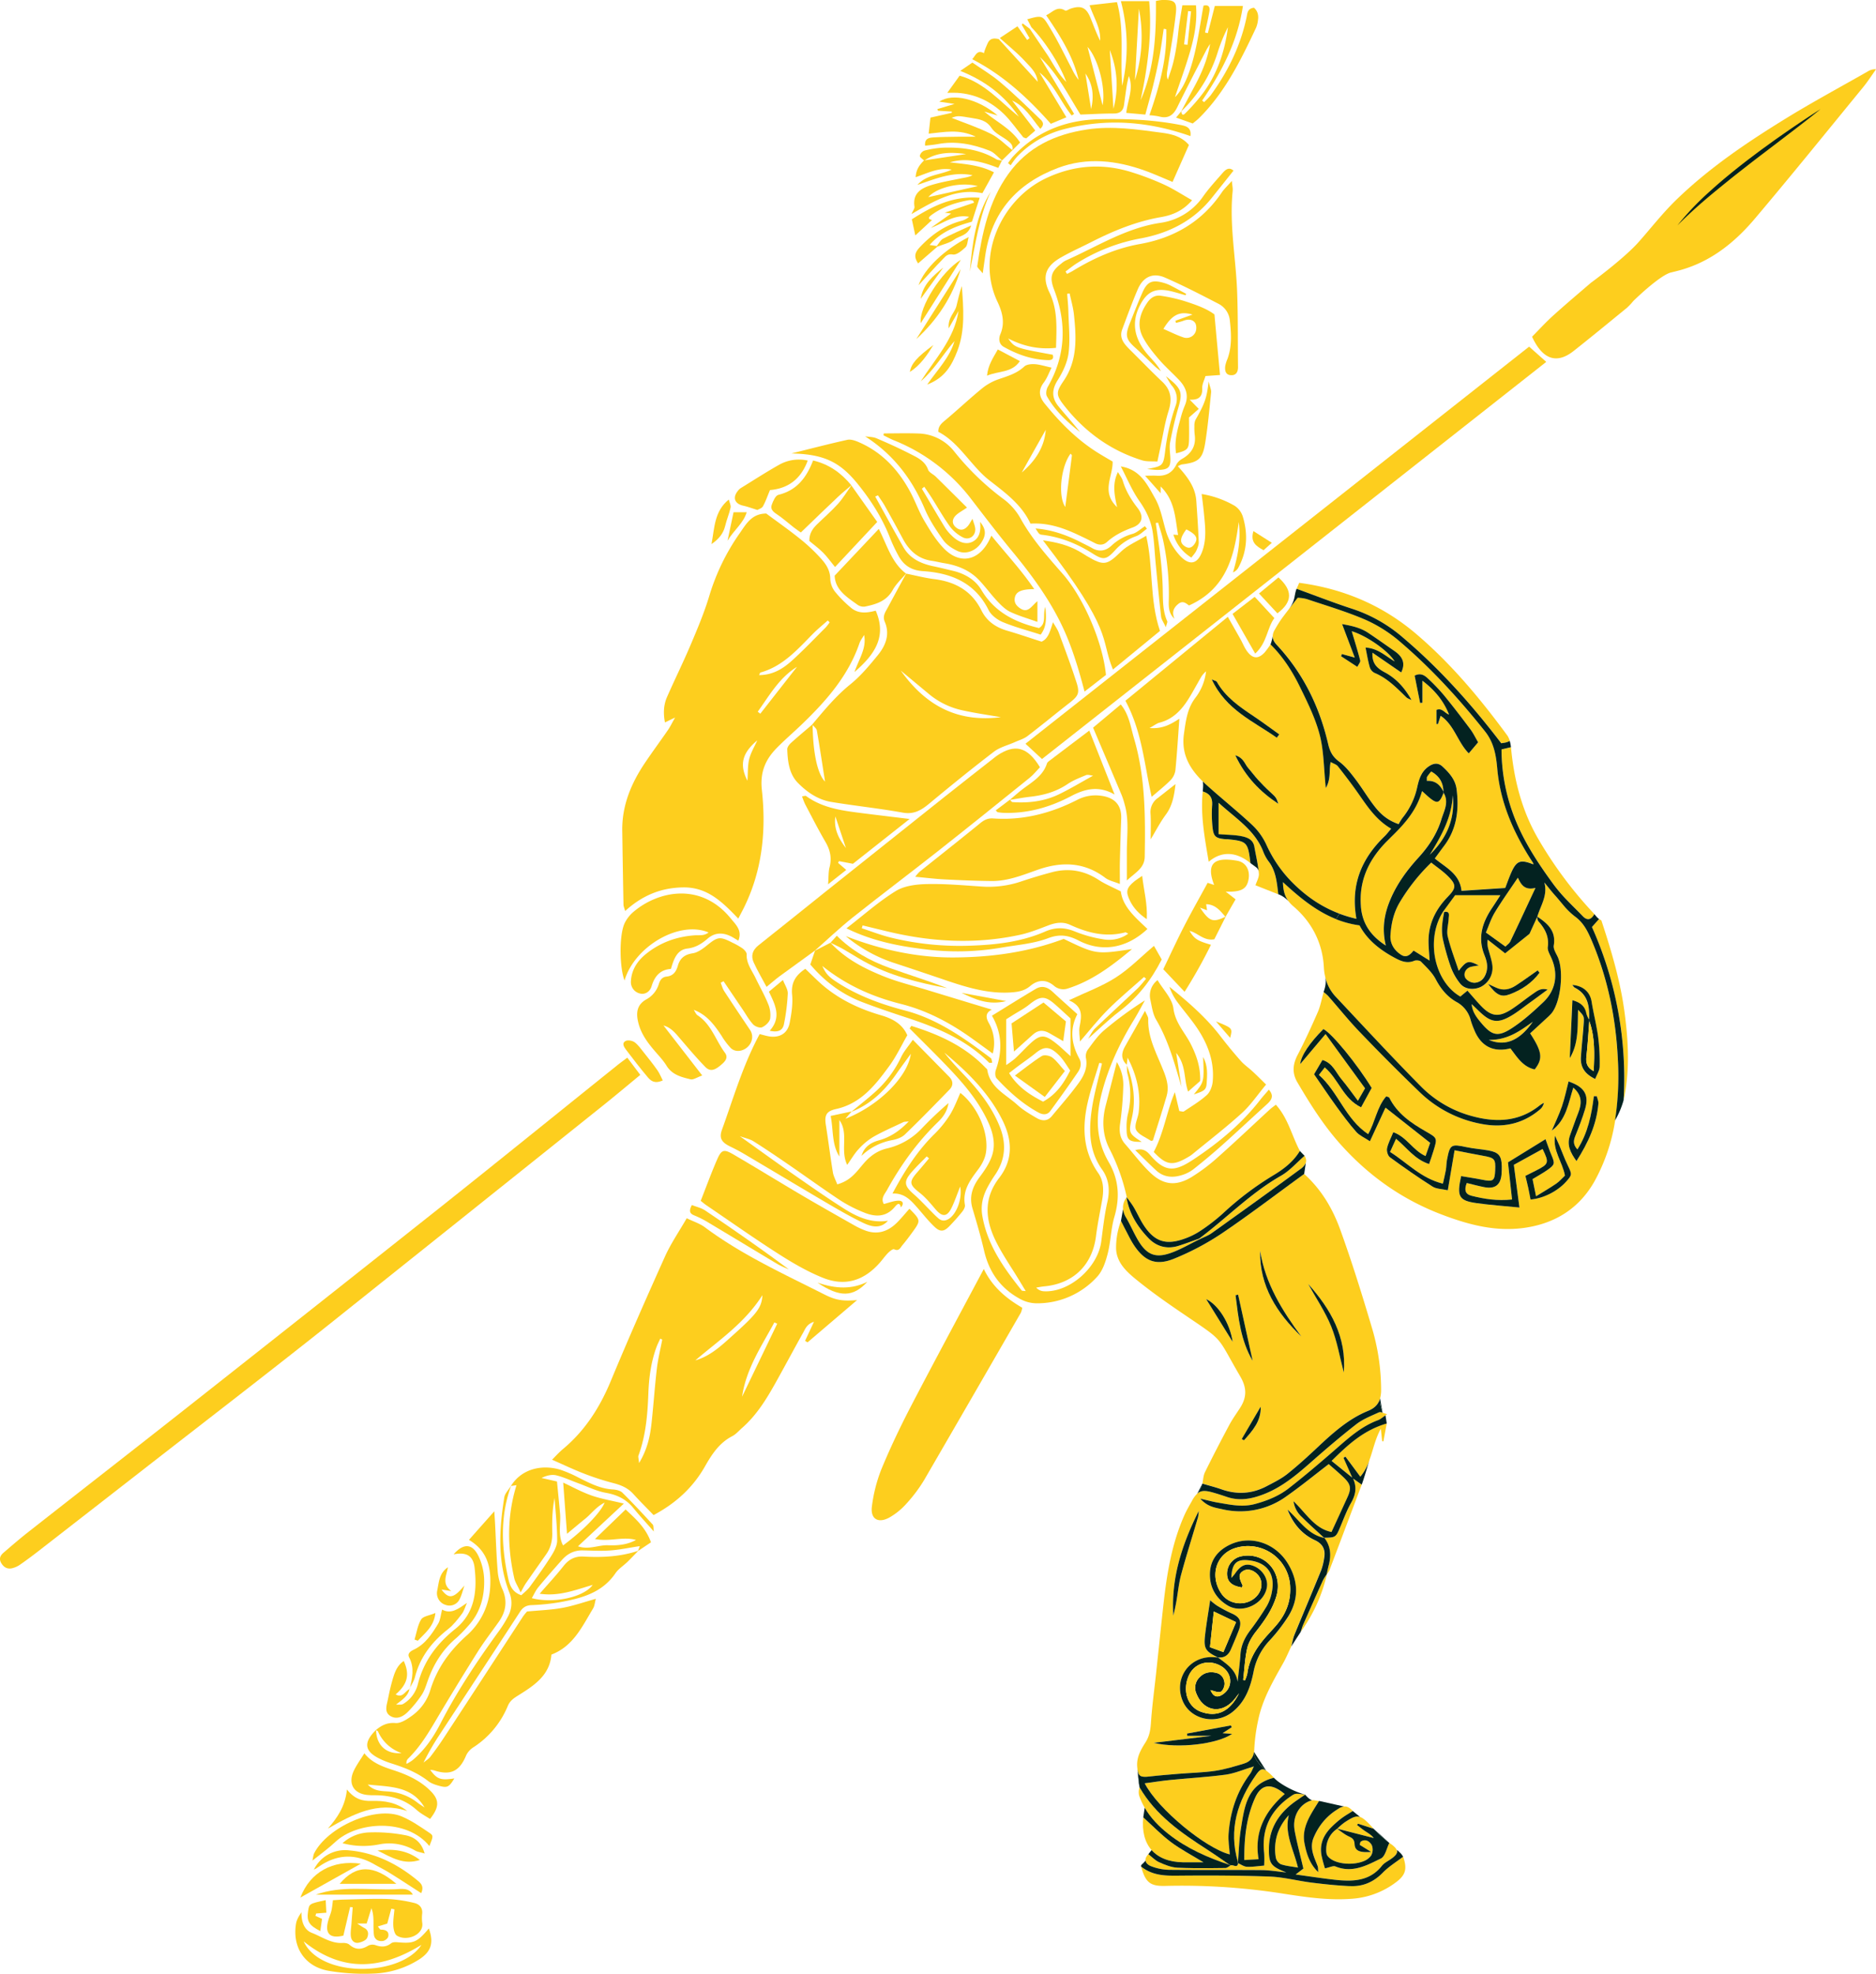 <svg xmlns="http://www.w3.org/2000/svg" viewBox="0 0 1313.96 1382.15"><defs><style>.cls-1{fill:#fdce1e;}.cls-2{fill:#032220;}.cls-3{fill:none;}</style></defs><title>warrior-l_1</title><g id="Layer_2" data-name="Layer 2"><g id="Layer_1-2" data-name="Layer 1"><path class="cls-1" d="M1076.48,641.69l.23.19v0ZM1133.14,742c-1.33-28.47-6.9-56.33-18.12-82.86-2.87-6.79-5.67-12.83-12-17.44a49.77,49.77,0,0,1-8.34-8.21c-1.78-2.09-3.51-4.24-5.32-6.27-2.68-3-5.16-6.2-7.72-9.31,2.54,9.12-2.68,16.24-4.93,23.94,7.21,4.77,13.25,10,11.55,20.18-.38,2.32,1.36,5.15,2.54,7.54,4.71,9.52,2.53,31.86-4.09,39.94a33.64,33.64,0,0,1-3.21,3.22c-4,3.68-8,7.35-11.79,10.85,8.5,13,9,17.8,3.18,25.27-8.31-1.84-12.44-8.75-17-14.76-13.57,3.42-21.51-3.09-25.52-13.39a56.92,56.92,0,0,1-2.2-6,20.06,20.06,0,0,0-10.12-13.14c-6.39-3.61-10.95-9.16-14.47-15.88-2.42-4.63-6.54-8.43-10.26-12.27-.91-.94-3.46-1.2-4.8-.64-4.79,2-8.94.41-13-1.73-10.62-5.59-19.87-12.73-25.3-23.06a70.82,70.82,0,0,1-16.45-4.42c-13.95-5.59-25.61-15.14-37.2-25.89.13,5.73,1.25,9.85,3.92,13.41a22.27,22.27,0,0,0,3.44,3.61c13,11.08,20.44,25.76,21.31,42.71a37.66,37.66,0,0,0,1,6.88A30.44,30.44,0,0,0,936,698.45c19.71,21,39.25,42.13,59.49,62.59a79.1,79.1,0,0,0,35.88,20.61c16.49,4.46,32.41,3.9,46.59-7.22,1.07-.84,2.27-1.5,3.42-2.24a7.84,7.84,0,0,1-2.74,4.7c-12.19,10.36-26.31,13.13-41.68,10a84,84,0,0,1-42.23-21.8q-21.62-20.8-42.37-42.49c-7.76-8.06-14.77-16.84-22.16-25.26a30.26,30.26,0,0,0-3.1-2.66c-1.47,5.14-2.25,9.7-4,13.8-4.48,10.23-9.12,20.42-14.28,30.31-3.42,6.54-3.87,12.7-.19,19,9.05,15.42,18.57,30.53,30.6,43.88,19.81,22,43.13,38.47,71.07,49,18.48,7,36.94,11.82,56.62,9.23,22-2.89,39.4-13.69,50.21-33.3a128.49,128.49,0,0,0,14.13-42h0A206.14,206.14,0,0,0,1133.14,742ZM1097,827.37c-6,6.74-15.93,11.85-25,12.59-.55-2.77-1.06-5.63-1.68-8.48-.56-2.6-1.23-5.18-1.93-8.07,2.85-1.43,5.25-2.62,7.63-3.83,8.8-4.47,9.1-5.38,4.42-15l-20.13,11.08c1.22,9.28,2.48,19,3.91,29.9-11-1.1-20.6-1.73-30-3.07-12.47-1.77-14-4.59-10.84-18.93,4.87.83,9.84,1.54,14.74,2.53,7.67,1.56,8.78.85,9.11-6.47.37-8.1-.32-8.84-8.68-10.32-6.18-1.09-12.33-2.38-19.75-3.83-1.59,9.4-3.08,18.15-4.75,28-4.06-.92-8-.84-10.7-2.58-10.19-6.47-20.11-13.4-29.85-20.53-1.48-1.08-2.41-4.35-2-6.27.79-3.71,2.71-7.17,4.38-11.27,9.44,3.36,13.66,12.69,22.59,16.71,1.26-3.63,2.31-6.62,3.23-9.25l-31.29-24.66-10.9,23.53c-3.86-2.55-7.34-4-9.57-6.52-5-5.66-9.48-11.76-13.92-17.87-5.14-7.08-10-14.36-15.64-22.51l5.88-10c7.28,2.23,9.37,8.79,13.29,13.44s7.25,9.45,11.54,15.13c2.2-3.85,3.63-6.37,5-8.73l-27.66-38-17.76,21.05c.66-6.18,6.84-15.11,16.25-24.53,6,3,23.75,24.68,33.8,41.23-2.27,4.16-4.69,8.57-7.4,13.54-12.56-6-15.67-19.59-25.44-27.93l-4.12,5.26c13.68,12.08,18.55,30.88,34.49,41.48,5-8.61,6.13-19,12.66-26.47,1.1.43,1.93.49,2.12.87,5.54,11.16,15.26,17.77,25.61,23.69,8.09,4.63,8.13,4.61,5.48,13.3-.94,3.08-2,6.11-3.18,9.55-10.22-3.37-15.61-11.53-23.14-17.71-1.43,3.16-2.65,5.83-4.19,9.22,12,7.54,21.64,18.43,37,22.22.73-3.3,1.52-6.4,2.08-9.53.41-2.38.35-4.84.8-7.21,2.07-10.81,2.84-11.16,13.76-8.81,5,1.07,10.19,1.38,15.25,2.28,7.18,1.27,9.22,3.78,9.35,11,0,1.82,0,3.64-.14,5.45-.59,7.7-4.52,10.74-12.17,9.25-4.09-.79-8.12-1.91-12.2-2.89-1.75,4.42-1.41,7.73,3.26,8.92,9.08,2.3,18.27,3.71,28.45,2.61-1-9.24-2-18-2.85-26l26.29-16.22c1.47,4,2.68,7.62,4.18,11.16,2.48,5.86,2.42,6.69-2.84,10.39-3.19,2.25-6.66,4.12-10.42,6.41.77,3.75,1.53,7.49,2.45,12,5.07-3.13,9.77-5.84,14.23-8.9,2.21-1.52,4-3.67,6-5.56-1.7-9.63-8.71-17.49-6.93-27.9,1.06,2.36,2.16,4.7,3.17,7.08,1.88,4.45,3.46,9,5.62,13.36C1101.1,822.35,1101.24,822.62,1097,827.37Zm22.54-54.62c-1.24,14.52-7.08,27.33-15.37,40.3-4.19-5.88-7.05-11.28-4.44-18.26,1.91-5.09,3.58-10.28,5.6-15.33,2.56-6.42,3-12.38-3.38-17.83-3.43,10.75-4.88,22.54-15.07,30.08,2.4-5.64,5.13-11.16,7.11-17s3.11-11.57,4.63-17.41c11.24,3.83,14.58,9.46,11.52,19.58-1.83,6.07-4.13,12-6.5,17.88-1.31,3.24-2.41,6.22,1.18,10.14,7.39-11.62,9.89-24.3,11.53-37.27l2.06,0C1118.81,769.4,1119.68,771.12,1119.54,772.75Zm.8-25.76c0,2.71-1.89,5.37-3.11,8.6-7.41-3.53-10.45-8.46-10-15.43.54-8.14,1.49-16.25,2-24.38.27-4.27,0-4.29-4-8.65-.4,11.75.52,23.46-5.83,33.9.61-13.33,1.23-26.66,1.86-40.6,5.16,1.46,8.72,3.86,9.77,9.32a17.52,17.52,0,0,0,1.92,4.31.76.76,0,0,1,0-.26c.39-9-.73-17.33-9.89-22.08-.72-.37-1.18-1.24-1.9-2,7.8.7,12.48,5.1,13.54,11.67,1.33,8.34,3.49,16.55,4.6,24.91A136.77,136.77,0,0,1,1120.34,747Z"/><path class="cls-2" d="M1119.36,726.26c-1.11-8.36-3.27-16.57-4.6-24.91-1.06-6.57-5.74-11-13.54-11.67.72.8,1.18,1.67,1.9,2,9.16,4.75,10.28,13.06,9.89,22.08a.76.76,0,0,0,0,.26,17.52,17.52,0,0,1-1.92-4.31c-1-5.46-4.61-7.86-9.77-9.32-.63,13.94-1.25,27.27-1.86,40.6,6.35-10.44,5.43-22.15,5.83-33.9,4,4.36,4.22,4.38,4,8.65-.51,8.13-1.46,16.24-2,24.38-.47,7,2.57,11.9,10,15.43,1.22-3.23,3.06-5.89,3.11-8.6A136.77,136.77,0,0,0,1119.36,726.26Zm-3.12,23.8c-4.85-2.56-5.58-6-5.09-10.43.89-8.14,1.4-16.32,2-24.49,0-.15-.1-.29-.15-.44l.2-.16c0,.2,0,.4,0,.6C1117.13,726.21,1116.77,737.66,1116.24,750.06Z"/><path class="cls-2" d="M1119.54,772.75c-1.24,14.52-7.08,27.33-15.37,40.3-4.19-5.88-7.05-11.28-4.44-18.26,1.91-5.09,3.58-10.28,5.6-15.33,2.56-6.42,3-12.38-3.38-17.83-3.43,10.75-4.88,22.54-15.07,30.08,2.4-5.64,5.13-11.16,7.11-17s3.11-11.57,4.63-17.41c11.24,3.83,14.58,9.46,11.52,19.58-1.83,6.07-4.13,12-6.5,17.88-1.31,3.24-2.41,6.22,1.18,10.14,7.39-11.62,9.89-24.3,11.53-37.27l2.06,0C1118.81,769.4,1119.68,771.12,1119.54,772.75Z"/><path class="cls-2" d="M1097,827.37c-6,6.74-15.93,11.85-25,12.59-.55-2.77-1.06-5.63-1.68-8.48-.56-2.6-1.23-5.18-1.93-8.07,2.85-1.43,5.25-2.62,7.63-3.83,8.8-4.47,9.1-5.38,4.42-15l-20.13,11.08c1.22,9.28,2.48,19,3.91,29.9-11-1.1-20.6-1.73-30-3.07-12.47-1.77-14-4.59-10.84-18.93,4.87.83,9.84,1.54,14.74,2.53,7.67,1.56,8.78.85,9.11-6.47.37-8.1-.32-8.84-8.68-10.32-6.18-1.09-12.33-2.38-19.75-3.83-1.59,9.4-3.08,18.15-4.75,28-4.06-.92-8-.84-10.7-2.58-10.19-6.47-20.11-13.4-29.85-20.53-1.48-1.08-2.41-4.35-2-6.27.79-3.71,2.71-7.17,4.38-11.27,9.44,3.36,13.66,12.69,22.59,16.71,1.26-3.63,2.31-6.62,3.23-9.25l-31.29-24.66-10.9,23.53c-3.86-2.55-7.34-4-9.57-6.52-5-5.66-9.48-11.76-13.92-17.87-5.14-7.08-10-14.36-15.64-22.51l5.88-10c7.28,2.23,9.37,8.79,13.29,13.44s7.25,9.45,11.54,15.13c2.2-3.85,3.63-6.37,5-8.73l-27.66-38-17.76,21.05c.66-6.18,6.84-15.11,16.25-24.53,6,3,23.75,24.68,33.8,41.23-2.27,4.16-4.69,8.57-7.4,13.54-12.56-6-15.67-19.59-25.44-27.93l-4.12,5.26c13.68,12.08,18.55,30.88,34.49,41.48,5-8.61,6.13-19,12.66-26.47,1.1.43,1.93.49,2.12.87,5.54,11.16,15.26,17.77,25.61,23.69,8.09,4.63,8.13,4.61,5.48,13.3-.94,3.08-2,6.11-3.18,9.55-10.22-3.37-15.61-11.53-23.14-17.71-1.43,3.16-2.65,5.83-4.19,9.22,12,7.54,21.64,18.43,37,22.22.73-3.3,1.52-6.4,2.08-9.53.41-2.38.35-4.84.8-7.21,2.07-10.81,2.84-11.16,13.76-8.81,5,1.07,10.19,1.38,15.25,2.28,7.18,1.27,9.22,3.78,9.35,11,0,1.82,0,3.64-.14,5.45-.59,7.7-4.52,10.74-12.17,9.25-4.09-.79-8.12-1.91-12.2-2.89-1.75,4.42-1.41,7.73,3.26,8.92,9.08,2.3,18.27,3.71,28.45,2.61-1-9.24-2-18-2.85-26l26.29-16.22c1.47,4,2.68,7.62,4.18,11.16,2.48,5.86,2.42,6.69-2.84,10.39-3.19,2.25-6.66,4.12-10.42,6.41.77,3.75,1.53,7.49,2.45,12,5.07-3.13,9.77-5.84,14.23-8.9,2.21-1.52,4-3.67,6-5.56-1.7-9.63-8.71-17.49-6.93-27.9,1.06,2.36,2.16,4.7,3.17,7.08,1.88,4.45,3.46,9,5.62,13.36C1101.1,822.35,1101.24,822.62,1097,827.37Z"/><path class="cls-1" d="M598.48,470.57c3.39-9.67,8.55-16.67,6.76-25.93-1.12,1.94-2.58,3.75-3.29,5.83-7.83,22.78-23.17,40.2-40.09,56.51-5.89,5.68-12.13,11-17.86,16.84-7.94,8.08-11.75,17-10.39,29.3,3.08,28,.45,55.65-12.11,81.56-1.31,2.7-2.74,5.34-4.4,8.57-10.92-11.34-21.41-22.07-38.55-21.85-15.58.2-28.74,5.64-40.7,16.54-.61-2.25-1.14-3.33-1.16-4.41q-.49-25.92-.86-51.83c-.24-17.65,6.22-33.12,15.87-47.46,5.24-7.79,10.83-15.34,16.16-23.07,1.52-2.21,2.68-4.66,5-8.73l-7.12,3.44c-1.22-6.24-1-12.16,1.42-17.73,5.47-12.44,11.51-24.64,16.8-37.15,4.7-11.1,9.4-22.28,12.85-33.8a153,153,0,0,1,21.31-43.83c4.59-6.6,8.46-13.72,18.58-13.76,7.5,5.59,15.88,11.44,23.82,17.85a124.22,124.22,0,0,1,15,14.23c3.33,3.77,6,8.11,6,13.82a15.82,15.82,0,0,0,3.47,9,81.42,81.42,0,0,0,10.88,10.93c5.41,4.71,11.81,3.67,17.49,2.18C621.25,445.75,612.75,458.28,598.48,470.57Zm-66.81,2.18c10-.08,17.05-4.73,23.3-10.41,8.07-7.31,15.58-15.22,23.29-22.92a34.35,34.35,0,0,0,2.83-3.61l-1.34-1.33c-3.49,3.13-7.16,6.09-10.45,9.42-10.81,11-21.06,22.71-36.75,27.06C532.35,471,532.28,471.48,531.67,472.75Zm26.55-5.8c-12.45,7.64-19.31,20.05-27.5,31.41l1.79,1.43ZM523.5,546.71c.42-5.91.13-10.77,1.27-15.27s3.7-8.7,5.64-13C519.72,527.35,517.8,535.47,523.5,546.71Z"/><path class="cls-1" d="M960.56,928.63c-6.71-22.58-13.73-45.1-21.73-67.25-5.24-14.52-12.87-28-25.38-39.33-16.87,12.26-33.05,24.53-49.61,36.09q-4.2,2.93-8.42,5.78a185.75,185.75,0,0,1-32.78,17.35c-12.88,5.33-21,2-28.64-9.7-2.15-3.28-3.81-6.87-5.66-10.34-1.11-2.08-2.14-4.21-3.21-6.31a53.57,53.57,0,0,0-3.42,19.36c.34,10,7.53,16.4,14.54,22.08,9.86,8,20.28,15.36,30.78,22.51,31.64,21.57,24,14.79,41.67,45,4.92,8.44,4.44,15.05-.42,22.46-2.49,3.8-5.16,7.52-7.29,11.51-5.83,10.93-11.55,21.93-17,33-1.21,2.45-1.27,5.47-1.82,8,5.14,1.52,9.24,2.52,13.19,3.93,10.86,3.86,21.41,3.3,31.59-2,5.07-2.67,10.36-5.21,14.8-8.76,7.79-6.23,15.14-13,22.43-19.87,10.23-9.57,20.8-18.8,33.83-24.16,5-2,7.54-4.92,8.63-8.84a22.26,22.26,0,0,0,.7-5.84A152.75,152.75,0,0,0,960.56,928.63ZM844.82,909.72c8.17,3.78,16.6,16.5,18.52,29.87ZM865.37,907l1.8-.42q5.1,23.17,10.21,46.35C868.92,938.67,867.34,922.79,865.37,907Zm6,101.55-1.56-.9Q876.4,996.32,883,985C883.37,995.19,877.32,1001.85,871.33,1008.54Zm11.26-132.66c3.62,22.9,15.46,41.83,28.86,60C894.38,919.47,882.13,900.74,882.59,875.88Zm58.63,85.22c-2.85-10.78-4.69-22-8.83-32.23S921.72,909,916.25,899.09C932.06,916.71,943.26,936.32,941.22,961.1Z"/><path class="cls-2" d="M883,985c.33,10.21-5.72,16.87-11.71,23.56l-1.56-.9Q876.4,996.32,883,985Z"/><path class="cls-2" d="M877.38,952.92c-8.46-14.25-10-30.13-12-45.93l1.8-.42Q872.27,929.74,877.38,952.92Z"/><path class="cls-2" d="M863.34,939.59l-18.52-29.87C853,913.5,861.42,926.22,863.34,939.59Z"/><path class="cls-2" d="M911.45,935.89c-17.07-16.42-29.32-35.15-28.86-60C886.21,898.78,898.05,917.71,911.45,935.89Z"/><path class="cls-2" d="M941.22,961.1c-2.85-10.78-4.69-22-8.83-32.23S921.72,909,916.25,899.09C932.06,916.71,943.26,936.32,941.22,961.1Z"/><path class="cls-1" d="M568.86,507.34c8.35-9.89,16.48-19.87,26.72-28.13,7.2-5.8,13.29-13.14,19.19-20.36,5.53-6.75,8.72-14.6,4.92-23.48-1.75-4.08.55-7,2.22-10.1,4.26-8,8.59-15.9,12.89-23.84l-.17.23c6.49,1.3,12.94,3,19.5,3.83,14.81,1.83,26.41,8.13,33.26,21.94,3.72,7.51,10,11.87,18,14.2,7.8,2.27,15.49,4.92,24.14,7.7,4.82-2.13,6-7.59,8-13.62,1.55,2.75,3.1,4.84,4,7.17,4.29,11.62,8.68,23.21,12.46,35,2.45,7.62,1.23,9.53-5.17,14.52-9.78,7.62-19.33,15.54-29.19,23.06-2.53,1.93-5.83,2.87-8.8,4.2-4.9,2.21-10.48,3.52-14.63,6.69-15.39,11.77-30.45,24-45.35,36.37-5.53,4.59-10.67,7.72-18.49,6.33-16.64-3-33.49-4.75-50.18-7.5-9.25-1.53-17-6.9-23.34-13.35-6.13-6.23-7.15-15.08-7.44-23.6,0-1.47,1.44-3.31,2.7-4.45,4.92-4.44,10-8.66,15.08-13,.15,19.64,3.33,34.84,8.68,40.14-1.92-12.23-3.69-24.08-5.75-35.89C571.73,509.92,569.94,508.7,568.86,507.34ZM701,502.21c-8.77-1.54-17.61-2.77-26.3-4.68a54.69,54.69,0,0,1-23.54-11.1q-10.14-8.42-20.26-16.85C649.63,495.81,672.28,505.76,701,502.21Z"/><path class="cls-1" d="M457.77,1060.94c-5.08-5.27-9.8-9.94-14.25-14.85-3.85-4.26-8.65-6.2-14.09-7.6a186.84,186.84,0,0,1-20.49-6.65c-7.29-2.81-14.34-6.2-22.28-9.68,2.24-2.21,4.72-5,7.58-7.42,15.52-12.9,25.88-29.19,33.58-47.74,12.17-29.31,25-58.35,38-87.28,4.07-9,9.78-17.3,15.16-26.65,4.77,2.33,9.19,3.7,12.69,6.31,25.9,19.31,55.14,32.61,83.74,47.07,8,4,12.75,4.78,22.89,3.94L565.6,940l-1.71-1.12,6.21-13.29c-4.83,1.51-6,4.74-7.44,7.37-6.35,11.34-12.47,22.81-18.79,34.17-6.63,11.92-13.64,23.6-24.07,32.74-2.28,2-4.33,4.46-6.95,5.81-9.1,4.7-14.29,12.72-19.11,21.2C485.44,1041.46,473.69,1052.44,457.77,1060.94Zm6.07-122.87-1.38-.72c-.93,2.07-2,4.09-2.76,6.22-3.74,10.35-5.17,21.14-5.58,32-.55,14.86-1.75,29.57-6.94,43.68-.33.88.14,2.06.43,5.25,6-10,7.77-19.08,8.77-28.32,1.37-12.62,2.21-25.3,3.7-37.91C460.88,951.52,462.56,944.82,463.84,938.07ZM487,952.62c11-3.17,18.92-11,27-18.22,16.6-14.91,19.52-19.06,20-27.47C521.47,926.67,503.34,938.62,487,952.62Zm57.37-25.68-2-.93c-9,16.65-19.76,32.44-22.61,52Q532.08,952.48,544.35,926.94Z"/><path class="cls-1" d="M951.23,555.37C946.72,549,942,542.7,937.1,536.56c-1.07-1.35-3.13-1.91-5.05-3-1.33,5.94.4,11.58-3.42,18.22-1.44-13.82-1.34-25.93-4.27-37.26-3-11.57-8.49-22.6-13.78-33.43s-11.65-21-20.66-29.88a61.51,61.51,0,0,1-4.1,5.6c-4.36,4.67-8.16,4.66-12.08-.38-2-2.59-3.2-5.79-4.82-8.69-2.75-4.92-5.54-9.81-8.95-15.81L788.24,490.7c11.74,21.73,13.23,44.82,18.39,67.3,4.69-4.09,9.24-7.64,13.25-11.71a12.56,12.56,0,0,0,3.39-7c1.16-11.91,1.88-23.87,2.77-36-5.72,3.64-11.52,7.29-20.9,6.5,3.46-1.9,5.1-3.27,7-3.75,9.5-2.44,15.55-9,20.46-16.89,3.19-5.13,6-10.52,9.07-15.71a21.9,21.9,0,0,1,3.05-3.36,37,37,0,0,1-7.29,18.32c-5.91,7.6-6.86,16.28-8.17,25.33-2.07,14.24,4,24.53,13.17,33.47.76.74,1.55,1.48,2.35,2.2,10.55,9.54,21.71,18.43,32.11,28.13a44.88,44.88,0,0,1,10,13.75A90.56,90.56,0,0,0,904,616.78c9.68,10,20.7,17.93,34.13,23a92.37,92.37,0,0,0,11.91,3.57c-4.32-23.9,3.66-42.26,19.7-57.77,1.62-1.57,3-3.42,4.63-5.33C963.68,574,957.66,564.52,951.23,555.37Zm-86-26.47c5.95,1.83,6.62,6.17,9,8.88s4.54,5.69,7,8.37c2.65,2.9,5.41,5.72,8.32,8.36,4.33,3.92,4.4,3.84,5.92,8.36C882.34,554.31,872.45,544,865.19,528.9Zm29.06-12.31c-16.27-11.5-35.64-19.44-45.54-40.84,2.17,1,3.19,1.08,3.48,1.6,6.17,10.95,16.16,17.72,26.25,24.45,6,4,11.7,8.29,17.54,12.46Z"/><path class="cls-2" d="M896,514.26l-1.73,2.33c-16.27-11.5-35.64-19.44-45.54-40.84,2.17,1,3.19,1.08,3.48,1.6,6.17,10.95,16.16,17.72,26.25,24.45C884.4,505.78,890.14,510.09,896,514.26Z"/><path class="cls-2" d="M895.38,562.87c-13-8.56-22.93-18.88-30.19-34,5.95,1.83,6.62,6.17,9,8.88s4.54,5.69,7,8.37c2.65,2.9,5.41,5.72,8.32,8.36C893.79,558.43,893.86,558.35,895.38,562.87Z"/><path class="cls-1" d="M1073.93,604.45c-.8-1.29-1.65-2.53-2.45-3.81-12.08-19.18-20.76-39.57-22.76-62.45-.82-9.31-2.32-18.21-8.62-26.11-17.81-22.33-37-43.36-58.63-62a99,99,0,0,0-24.23-15.73c-13.51-5.92-27.8-10.11-41.82-14.82a26.33,26.33,0,0,0-6.5-.94c-2.28,3-4.3,5.55-6.16,7.95l-.08.1c-1.83,2.36-3.5,4.55-5.12,6.77a88.17,88.17,0,0,0-4.75,7.66,8.86,8.86,0,0,0-1.38,4.3c0,2.1,1,4.08,2.93,6.2C912.51,471.09,924,494.2,930,519.91l.24,1c1.24,5.36,3.19,9.06,7.71,12.35,4.3,3.13,7.77,7.6,11.07,11.9,4.6,6,8.51,12.52,13.06,18.56,4.18,5.55,9.08,10.42,17.56,13.33a33.6,33.6,0,0,1,2.65-4.34,51.32,51.32,0,0,0,10.42-21.91c1.21-5.36,2.88-10.54,7.73-14,3.33-2.35,6.67-3.05,9.89-.08,4.73,4.37,9,9.18,9.87,15.87,1.81,14.24.26,27.83-8.78,39.72-2.17,2.86-4.26,5.77-6.47,8.78,7.61,6.37,17.46,10.64,18.69,22.66l30.64-2c1-2.58,2.19-6,3.57-9.29,4.1-9.85,6.65-11,16.12-7.22C1074,605,1074.06,604.66,1073.93,604.45ZM984.87,488.18c-6.7-6.57-13.23-13.3-22.16-17a6.7,6.7,0,0,1-3.3-3.9c-1.23-4.24-1.93-8.64-3-13.85,8.8.59,14,5.95,20.42,9.74-4.49-7.49-19.64-18-30.06-21.16,2,6.82,4.16,13.61,5.93,20.5.28,1.1-1.12,2.63-2,4.47l-11.41-7.45.59-1.53,9,2.48L940,437c6.46,1.17,12.69,2.45,18.14,6.06,6.3,4.18,12.44,8.58,18.65,12.89,5.25,3.64,7.92,8.15,4.62,14.93l-20.12-13.83c-.46,7.4,3,10.77,8.57,13.73,8,4.25,14.19,11,18.79,19.42C987.37,489.56,985.86,489.15,984.87,488.18Zm43.86,39.36c-7.88-8-10.08-19.78-19.7-26.32-.71,2.17-1.31,4-1.9,5.8l-1,0v-9.92c4-1.64,5.82,2.42,8.78,3.26-3.67-9.19-9.53-16.74-18.65-23.69V492.1l-1.6.15c-1.27-6.32-2.54-12.65-3.84-19.14,4.09-2.08,6.92-.29,9.29,2a131.32,131.32,0,0,1,11.25,11.75c6.3,7.69,12.35,15.59,18.3,23.55,2.13,2.84,3.68,6.13,5.61,9.41Z"/><path class="cls-2" d="M988.64,490.23c-1.27-.67-2.78-1.08-3.77-2.05-6.7-6.57-13.23-13.3-22.16-17a6.7,6.7,0,0,1-3.3-3.9c-1.23-4.24-1.93-8.64-3-13.85,8.8.59,14,5.95,20.42,9.74-4.49-7.49-19.64-18-30.06-21.16,2,6.82,4.16,13.61,5.93,20.5.28,1.1-1.12,2.63-2,4.47l-11.41-7.45.59-1.53,9,2.48L940,437c6.46,1.17,12.69,2.45,18.14,6.06,6.3,4.18,12.44,8.58,18.65,12.89,5.25,3.64,7.92,8.15,4.62,14.93l-20.12-13.83c-.46,7.4,3,10.77,8.57,13.73C977.9,475.06,984,481.78,988.64,490.23Z"/><path class="cls-2" d="M1035.29,519.79l-6.56,7.75c-7.88-8-10.08-19.78-19.7-26.32-.71,2.17-1.31,4-1.9,5.8l-1,0v-9.92c4-1.64,5.82,2.42,8.78,3.26-3.67-9.19-9.53-16.74-18.65-23.69V492.1l-1.6.15c-1.27-6.32-2.54-12.65-3.84-19.14,4.09-2.08,6.92-.29,9.29,2a131.32,131.32,0,0,1,11.25,11.75c6.3,7.69,12.35,15.59,18.3,23.55C1031.81,513.22,1033.36,516.51,1035.29,519.79Z"/><path class="cls-1" d="M447.09,1085.91c-2.5,2.57-4.94,5.19-7.51,7.69-2.83,2.74-6.38,4.94-8.55,8.11-9.45,13.83-24,17.52-39.06,20.27a150.89,150.89,0,0,1-19.82,2c-3.76.19-6,1.65-8,4.78-18.31,28.17-36.8,56.22-55.2,84.34a187.77,187.77,0,0,0-12.35,21.18c1.7-1.43,3.72-2.61,5-4.33,3.48-4.56,6.8-9.27,9.94-14.08q27.36-41.81,54.62-83.68c1-1.5,2.23-2.84,2.94-3.74,8.66-.83,16.84-1.09,24.79-2.54,7.65-1.39,15.06-4,23.43-6.34-.69,2.52-.84,5-1.95,6.79-7.6,12.58-13.85,26.45-29.15,32.27-1.24,14.73-12.35,21.76-23.26,28.59-3.22,2-5.74,3.71-7.29,7.36a63,63,0,0,1-24,28.9,13.89,13.89,0,0,0-5.19,5.76c-4.61,11.15-11,14.25-22.53,10.44a14.94,14.94,0,0,0-2.67-.34c4.86,6.6,7.4,7.47,16.94,6-3.56,5.86-4.83,6.7-10,5.35-2.87-.75-6-1.69-8.26-3.46-7.8-6.1-16.76-9.55-26-12.46a57.27,57.27,0,0,1-7.58-3c-11.21-5.31-12.09-11.49-3-20.4.17,10.22,6.7,17.2,17.9,16.23a27.9,27.9,0,0,1-16.54-15.18c-.22-.45-1-.62-1.51-.92,4-3.32,7.9-5.41,13.79-4.94,3.86.31,8.44-2.87,12-5.47a34.17,34.17,0,0,0,12.38-17.62c4.66-15.28,13.48-27.4,25.25-38a49,49,0,0,0,16.72-35.18c.57-12.68-1.88-24.27-14.92-32l17.75-20c.27,4.17.43,6.38.55,8.58.58,11.17.92,22.35,1.84,33.49a37.61,37.61,0,0,0,3.17,12.18c3.79,8.34,2.71,15.87-2.41,23.12-4.89,6.92-10.12,13.63-14.63,20.8q-15,23.82-29.32,48c-5.71,9.7-11.54,19.21-19.66,27.12a3.93,3.93,0,0,0-1,3.58,32.92,32.92,0,0,0,4.11-2.51c8.56-7.09,14.7-16.12,19.71-25.86,11.68-22.69,25.76-43.83,40.73-64.43a81,81,0,0,0,6.7-10.78,19.67,19.67,0,0,0,.66-16.69c-8.36-21.67-7-44-3.47-66.25.45-2.94,3.16-5.53,4.82-8.28-7.75,21.21-6.83,42.74-2.17,64.34,1.08,5,2.62,10.08,9.31,12.36,1.83-1.78,4.24-3.58,5.94-5.89,5.18-7.08,10.31-14.21,15-21.61,2.05-3.24,4.16-7.21,4.16-10.84,0-9.92-1.12-19.85-1.8-29.78-1.68,8.23-1.79,16.35-1.64,24.48.1,5.32-1,10.22-4,14.6-4.85,6.93-9.74,13.83-14.56,20.77-1,1.49-1.81,3.15-3.58,6.29-2.31-5-3.87-7.28-4.43-9.79-4.91-21.7-5.26-43.43,1.53-65.32l-3.94.62c8.21-13.17,23.47-15,35.05-11.28a88.64,88.64,0,0,1,12.46,5.43c7.59,3.79,15.06,7.72,23.82,8.24,2.34.14,5.25.75,6.79,2.27,7.3,7.2,14.26,14.75,21.22,22.29.65.71.41,2.24.81,4.92-5.41-6.17-10-11.1-14.26-16.34-5-6.22-11.3-9.35-19.24-10.76-6.7-1.19-13.05-4.4-19.54-6.76-5.1-1.85-10.06-4.23-15.29-5.5-3.21-.77-6.82.11-10.35,1.84l10.82,2.47c.73,7.55,1.49,15,2.15,22.48.65,7.31-1.72,15,2.12,22.3,13.81-10.26,26.2-22.78,29.11-30-6,3-9.27,7.81-13.53,11.24s-8.29,6.85-12.82,10.61c-.91-12.23-1.78-23.77-2.68-35.85,6.26,2.91,12.81,6.55,19.78,9,6.68,2.37,13.78,3.51,22.7,5.68l-32.13,29.93c7.73,2.61,14.31-1,21-.73s13.45-.3,19.65-3.72c-9.19-2.61-18.32,1.4-28.72-.66L438.19,1057c7.35,6.87,14.14,12.89,17.76,23l-9.1,6.11,1.25-3.45c-7.21,1.1-13.68,2.48-20.22,3s-13.28.13-19.92,0c-5.86-.08-10.53,2.37-14.3,6.61-5.63,6.31-11.22,12.66-16.61,19.17-1.82,2.2-3,4.94-4.58,7.65,15,4,36.48-.58,42.66-9.27C403,1113.32,391.68,1118,378,1116c6.16-7.1,11.69-13,16.67-19.36,3.7-4.7,8.09-7,14-6.66C421.69,1090.71,434.58,1090.09,447.09,1085.91Z"/><path class="cls-1" d="M970.23,989.86c-.71-.22-1.34-.45-1.89-.63a3.52,3.52,0,0,0-2.43-.29c-5.47,2.53-11.32,4.76-16,8.41-11.2,8.72-22,18-32.64,27.38-9.83,8.62-19.82,16.87-32.22,21.64-8.4,3.24-16.85,4.87-25.69,1.86-3.43-1.17-6.88-2.29-10.36-3.25-5-1.38-7.93-1.31-10.44.93a18.66,18.66,0,0,0-3.57,4.85c-1.93,3.41-3.91,6.82-5.5,10.4-8.68,19.59-12.14,40.43-14.51,61.52-1.81,16.23-3.47,32.48-5.21,48.72-1.26,11.72-2.87,23.42-3.66,35.17-.34,5-1.11,9.34-3.85,13.62-3.24,5.06-6.27,10.35-5.76,16.88.06.78.13,1.47.22,2.1.68,4.76,2.41,5.53,8.34,4.83,6.88-.8,13.8-1.34,20.71-1.91,8.44-.69,17-.82,25.33-2.06,6.81-1,13.49-3.1,20.12-5.07,4.19-1.25,6.46-3.82,7.11-8.09,0,0,0,0,0-.08a16.13,16.13,0,0,0,.17-1.92,125.23,125.23,0,0,1,2.8-20.63c3-14.46,10.35-27,17.48-39.7,2.06-3.66,3.67-7.56,5.48-11.35.74-2.84,1.18-5.81,2.28-8.5,6.16-15,12.54-30,18.68-45.07a43.66,43.66,0,0,0,2.12-8.75c1-5.76-1-9.77-6.53-12.34-9.34-4.32-15.38-11.83-19.14-21.35,8.2,7.22,14,17.4,25.83,19.81l.07,0-.21-.19,0,0c-5.22-4.83-10.56-9.53-15.57-14.58a17.94,17.94,0,0,1-5.77-11c9.15,8.88,14.89,19.19,26.59,21.57,3.93-8.55,7.59-16.47,11.21-24.41,2.79-6.11,2.32-9-2.64-13.75-3.48-3.35-7.2-6.45-10.5-9.38-10,7.66-19.61,15.53-29.75,22.63a55.07,55.07,0,0,1-44.92,8.94c-4.88-1.07-10.29-1.66-15.31-7.39,5.35,1.22,8.78,2.19,12.28,2.77,8.61,1.44,17,3.4,26,1,8.63-2.34,16.74-5.59,23.68-11,11-8.57,21.59-17.57,32.08-26.71,9.37-8.17,18.49-16.57,30.42-21,1.62-.6,3-1.81,5.27-3.39.36-.26.74-.52,1.15-.79C971.09,990.12,970.65,990,970.23,989.86ZM839.58,1058.1a25.67,25.67,0,0,1-.51,4.42c-3.9,13.3-8.12,26.51-11.74,39.89-1.73,6.36-2.31,13-3.49,19.55-.57,3.16-1.32,6.29-2,9.43C820.05,1105.1,828,1081.22,839.58,1058.1ZM808,1220.42l40.54-4.92h-17c0-.53-.06-1.06-.08-1.58l30.6-5.7c.23.41.47.82.7,1.24l-6.47,4.2,6.67.46C852.87,1221.21,825.7,1224.61,808,1220.42ZM844.15,1144c.9-7.45,2.17-14.85,3.45-23.5a45.81,45.81,0,0,0,4.53,3.63,91.2,91.2,0,0,0,10.11,5.44c6.15,2.6,7.77,5.73,5.39,12-1.72,4.5-3.63,8.94-5.54,13.37-1.73,4-4.58,6.31-9.22,5.6l.23.18C844,1156.18,842.89,1154.36,844.15,1144Zm5.35,16.43c1.21,0,2.41.17,3.62.25,5.85,4.49,12.53,8.33,13.69,17,.68-6.4,1.55-12.79,2-19.21s2.92-11.55,6.64-16.52a204.18,204.18,0,0,0,11.75-17.17,31,31,0,0,0,3.65-10.15c2.4-12.78-3.55-20.6-16.37-22-8.39-.92-11.66,2.14-12.06,12.32a36.11,36.11,0,0,0,2.41-2.75c4.21-6.27,7.89-7.78,13.43-5.49,6.27,2.6,10.2,9.21,9,15.19-2.25,11.41-17.17,18.39-27.25,12.45-8.49-5-12.9-12.88-12.59-22.65s6-16.33,14.56-20.26c14.39-6.57,31.43-.78,40.08,13.5,7.4,12.21,7.71,24.78.31,36.95A120.38,120.38,0,0,1,889.06,1149a44.15,44.15,0,0,0-11,21.42c-2.12,10.76-5.62,21.06-14.73,28.36-11.81,9.47-29.77,5.4-35.12-8C822.06,1175.36,832.93,1159.88,849.5,1160.46Z"/><path class="cls-2" d="M839.58,1058.1a25.67,25.67,0,0,1-.51,4.42c-3.9,13.3-8.12,26.51-11.74,39.89-1.73,6.36-2.31,13-3.49,19.55-.57,3.16-1.32,6.29-2,9.43C820.05,1105.1,828,1081.22,839.58,1058.1Z"/><path class="cls-2" d="M863,1214.12c-10.13,7.09-37.3,10.49-55,6.3l40.54-4.92h-17c0-.53-.06-1.06-.08-1.58l30.6-5.7c.23.41.47.82.7,1.24l-6.47,4.2Z"/><path class="cls-2" d="M862.24,1129.6a91.2,91.2,0,0,1-10.11-5.44,45.81,45.81,0,0,1-4.53-3.63c-1.28,8.65-2.55,16-3.45,23.5-1.26,10.33-.17,12.15,9,16.67l-.23-.18c4.64.71,7.49-1.58,9.22-5.6,1.91-4.43,3.82-8.87,5.54-13.37C870,1135.33,868.39,1132.2,862.24,1129.6Zm-5.36,27.27-9.41-3.42c.87-8.19,1.74-16.32,2.68-25l15.59,7.45C862.61,1143.31,859.84,1149.86,856.88,1156.87Z"/><path class="cls-2" d="M902.07,1094.91c-8.65-14.28-25.69-20.07-40.08-13.5-8.6,3.93-14.25,10.58-14.56,20.26s4.1,17.65,12.59,22.65c10.08,5.94,25-1,27.25-12.45,1.19-6-2.74-12.59-9-15.19-5.54-2.29-9.22-.78-13.43,5.49a36.11,36.11,0,0,1-2.41,2.75c.4-10.18,3.67-13.24,12.06-12.32,12.82,1.41,18.77,9.23,16.37,22a31,31,0,0,1-3.65,10.15,204.18,204.18,0,0,1-11.75,17.17c-3.72,5-6.21,10.23-6.64,16.52s-1.32,12.81-2,19.21c-1.16-8.62-7.84-12.46-13.69-17-1.21-.08-2.41-.21-3.62-.25-16.57-.58-27.44,14.9-21.3,30.32,5.35,13.44,23.31,17.51,35.12,8,9.11-7.3,12.61-17.6,14.73-28.36a44.15,44.15,0,0,1,11-21.42,120.38,120.38,0,0,0,13.32-17.18C909.78,1119.69,909.47,1107.12,902.07,1094.91ZM841,1198.59c-9.29-3.43-13-14.82-8.34-25.3,3.84-8.56,13.66-11.59,22.18-6.86,8,4.44,9.17,14.27,2.34,19.53-4.33,3.33-7.35,2.33-9.31-2.45,2.14.44,4.95,1.85,7.08,1.16,1.47-.47,2.88-3.92,2.74-5.94-.23-3.32-2-6.4-5.78-7.31-4.4-1.06-8.49-.33-11.68,3.07a10.18,10.18,0,0,0-2.16,11.68c4.78,11.74,16.48,14.21,25.24,5.17,1.66-1.71,3-3.71,4.53-5.58C861.38,1198.71,852.22,1202.73,841,1198.59Zm54-61.8c-2.29,2.81-4.81,5.45-7.23,8.15-7,7.77-12.73,16.15-14.12,26.86a25.53,25.53,0,0,1-1.64,4.81l-1.29-.26c.88-7.45,1.2-15,2.85-22.28,1-4.21,3.57-8.31,6.29-11.79,5.83-7.44,11.2-15.08,14-24.18,5.14-16.63-7.65-31.54-24.2-28.38a12.46,12.46,0,0,0-10.23,12.18c0,5.64,3.18,8.58,10.42,9.7.15-.52.58-1.17.41-1.53-2.84-5.89-2.74-8.06.56-10.06,3.05-1.85,7.35-.62,10.41,3s3.11,9.13,0,13.42c-6.22,8.5-19.67,8.39-25.75-.49-8.33-12.15-4.07-28,10.37-32.13a29.59,29.59,0,0,1,37.72,26C904.38,1120.05,901.34,1128.94,895,1136.79Z"/><path class="cls-1" d="M638.31,718.39c19.38,6,37.55,14.21,52,29.32.42.44,1.09.86,1.17,1.36,1.88,12.59,13.09,17.3,21.08,24.61,4,3.64,8.77,6.44,13.46,9.19,3.62,2.12,7.56,2.47,10.66-1.27,6.36-7.69,13-15.17,18.85-23.24,3.68-5.09,6.52-10.87,5-17.82a8.21,8.21,0,0,1,1.62-5.84c3.41-4.58,6.75-9.43,11-13.09a254.05,254.05,0,0,1,28.75-21.09c-2.57,4.59-5,9.27-7.75,13.75-9.84,16.06-17.74,32.87-22.49,51.24-4.36,16.87-4.07,32.85,4.86,48.19,7.1,12.19,8,24.81,4,38.4-2.44,8.32-2.52,17.32-4.68,25.75-1.46,5.7-3.52,12-7.37,16.17a56.56,56.56,0,0,1-42.8,18.61,24.5,24.5,0,0,1-11.11-3C701,902.35,692.8,891,689.29,875.9c-2.33-10-5.21-19.84-8.14-29.66-2.5-8.38,0-15.26,5-22,3.37-4.52,6.72-9.4,8.55-14.66,2.8-8,.93-16.15-2.55-23.79-6.77-14.82-17.21-27-28.32-38.63-8.74-9.15-17.8-18-26.72-27Zm133.53,26.27-1.88-.4c-2.73,9.2-6,18.29-8.1,27.63-4,17.35-3.39,34.18,7.36,49.55,4,5.78,3.88,12.52,2.67,19.26-1.49,8.32-3.2,16.61-4.26,25-2.56,20.19-15.9,33.22-36.36,35.09-1.84.17-3.67.56-5.5.85a7.61,7.61,0,0,0,5.08,2.55c17.91,1.2,38.08-16.34,40.49-34.94,1.2-9.29,2.25-18.64,4.31-27.75,1.87-8.27,1-15.91-3.74-22.55-9.6-13.5-9.31-28.45-7-43.56C766.56,765,769.5,754.89,771.84,744.66ZM718.43,904.09l-4.74-7.84c-5.32-8.77-11.23-17.25-15.83-26.38-7.66-15.17-9.38-30.29,2-45.08,9.94-12.9,9.16-26.78,2-40.9-9.61-19-24.39-33.43-40.46-46.79,4.7,6.07,10.05,11.57,15.3,17.16,9.55,10.2,18,21.12,23.36,34.24,4.83,11.8,4.33,22.93-2.75,33.67a93.39,93.39,0,0,0-6.09,10.08c-3,6-4.4,12.16-3.18,19.22,3.55,20.48,15.08,36.54,27.57,52.17C715.89,904,716.69,903.84,718.43,904.09Z"/><path class="cls-1" d="M863.94,119.49c-5.21,6.54-10.2,12.83-15.23,19.11C836,154.5,819,163.14,799.38,166.86A127.26,127.26,0,0,0,754,184.5c-2.68,1.71-5.14,3.75-7.7,5.64l1.07,1.69c1.36-.72,2.75-1.38,4.06-2.17,14.59-8.85,29.88-15.73,46.87-18.76,24-4.26,43.65-15.66,57.49-36.22,1.65-2.44,3.91-4.47,7-8,.3,3.34.77,5.23.58,7.05-2.42,23.71,2.26,47.09,3.13,70.63.65,17.56.41,35.15.61,52.73,0,3.72-1.63,6-5.35,5.61-3.48-.39-3.93-3.43-3.61-6.27a23.14,23.14,0,0,1,1.6-5.16c3.24-8.83,2.6-17.93,1.63-27a14.67,14.67,0,0,0-8-11.56c-12.34-6.41-24.72-12.8-37.45-18.34-8.54-3.71-15.34-.42-19.07,8.31-3.92,9.18-7.35,18.57-10.84,27.92-2.34,6.23,1.44,10.34,5.39,14.29C799,252.39,806.29,260,814,267.26c6.37,6,7,12.53,4.43,20.63-2.69,8.59-4,17.61-5.91,26.44-.57,2.64-1.13,5.28-1.89,8.87-3.76-.26-7.45.15-10.69-.86-22.06-6.85-40-19.87-54.23-37.87-6.22-7.86-6.21-9.71-.75-17.75,9.82-14.43,8.92-30.38,7.23-46.46-.53-5-2-9.85-3-14.77l-1.74.24c.29,4.11.74,8.21.84,12.33.25,9.68,1.33,19.49.16,29-.82,6.62-4,13.39-7.62,19.13-4.27,6.72-4.23,12.48.49,18.29,4.93,6.08,10.31,11.8,15.09,18.07-9-7.14-17.45-14.9-23.16-25.1-.9-1.61-.39-4.81.64-6.6,12.65-22,13.31-44.72,4.38-68.1-3.27-8.54-2.07-12.7,5-18.13a15.39,15.39,0,0,1,3-2.11c21.77-9.6,42-22.76,66.29-26.43a43.67,43.67,0,0,0,30.11-18.51c4-5.67,8.75-10.83,13.33-16.07C858.14,119,860.65,116.53,863.94,119.49Z"/><path class="cls-1" d="M621.94,854.81c-5.29,5.93-11.59,4.25-17.32,1.52-8.18-3.89-16.06-8.45-23.88-13-19.83-11.64-39.54-23.47-59.33-35.17-3.12-1.84-6.34-3.54-9.6-5.12-6.27-3-8.33-5.89-6.15-11.91,8.1-22.39,14.73-45.4,26.41-67,2.45.6,4.67,1.32,6.95,1.65,7.21,1,12.65-2.24,14.07-9.49,1.26-6.49,2.32-13.3,1.7-19.79-.77-8.05,2.11-13.36,9.27-18.09,2.79,2.69,5.75,5.57,8.74,8.41,12.61,11.93,27.79,19.34,44.2,24.1,8.33,2.42,15,6.13,18.48,14-4.19,7.25-7.78,15-12.72,21.68-9.67,13.19-19.71,26.15-37.22,30-6.92,1.51-8.17,4.5-7.11,11.19,1.74,11,3.12,22.1,4.92,33.1.45,2.77,1.92,5.37,3.07,8.45,6.4-1.77,10.43-5.19,14-9.3,3-3.4,5.72-7.19,9.22-10a28.1,28.1,0,0,1,10.94-5.7,48.27,48.27,0,0,0,24.88-14,255.92,255.92,0,0,1,18.86-17.9c-.76,5.37-3.54,9.55-7.17,13.06-14.49,14-26.11,30.15-35.83,47.72-1.68,3-4.57,5.88-2.29,9.89,3.52-.87,6.84-2.26,10.2-2.35,3.11-.08,4.15,2,1.76,4.72-.89-4.12-2.79-2.12-4.13-.5-6.35,7.69-14.17,7.26-22.23,3.86a97.69,97.69,0,0,1-16.11-8.3c-12.11-8-23.86-16.55-35.84-24.77-8.21-5.64-16.46-11.26-24.9-16.56-2.65-1.66-6-2.28-9.64-3.62,12.86,9.18,24.8,17.86,36.91,26.3s24.29,17,36.83,24.91C600.94,852.46,610.73,856.63,621.94,854.81Z"/><path class="cls-1" d="M700.28,26.62l12.34-8.19L719.44,28l1.65-1.28-5.47-9.41.66-.92,5,3.78q6.06,9,12.11,17.93c4.06,6,7,12.86,13.46,19.3C742.06,44.6,731.77,28.78,722.4,19.1l-2.9-5.58c10.93-3.2,10.74-2.52,16,6.15,5.64,9.3,10.32,19.17,15.39,28.81A36.72,36.72,0,0,0,755.51,56c-3.92-16.65-12.87-30.83-22.78-45.32,4.61-2.09,7.66-6.77,13.32-3.29.73.45,2.51-.89,3.83-1.33,7.45-2.46,11-.81,14,6.69,2.11,5.29,4.09,10.63,6.65,15.79.59-8.82-4.45-16.09-7.38-24.87l19.18-2.17c5.33,19.31,2.11,38.19,3.64,58.6A123.6,123.6,0,0,0,785.07.79h19.82c2.08,23.27-1.09,46.37-6,69.4C808.58,48,809.83,24.51,809.62.68A33.08,33.08,0,0,1,813.85,0c8.88-.13,10.65,1.13,9.68,9.78-1.48,13.19-3.89,26.28-5.92,39.41-.32,2-.71,4.08.37,6.6,1.27-4,2.74-7.88,3.74-11.91,1.1-4.38,1.89-8.86,2.58-13.33s1-9,1.66-13.48,1.42-8.85,2.16-13.36h9.54c1,11.62-1.21,22.46-4.33,33.07s-7,21.13-10.39,31.27c5.12-5,9.9-14.5,13.77-30.55,2.66-11.07,4.19-22.4,6.21-33.52,3.92-1,4.6,1.27,4.14,4-.83,5-2,9.86-3.08,14.79l2,.45c1.62-6.31,3.23-12.62,4.88-19.06h19.68c-3.74,25-14.86,46.15-28.56,66.27l1.4,1.08a46.91,46.91,0,0,0,4.44-4.6c12.12-16.54,21-34.6,25.27-54.75.61-2.88.54-6.2,5.21-6.74,2.59,2.26,3.32,5.29,2.78,8.73a19.5,19.5,0,0,1-1.32,5.27c-10.71,22.77-21.77,45.34-40,63.36-1.28,1.26-2.74,2.33-4.35,3.69l-11.67-4.13,3.73-4.51c-.08,1.88.81,3.41,2.45,1.77a132.37,132.37,0,0,0,11.46-12.8c10.9-14,16.43-30.27,18.67-47.76a115.25,115.25,0,0,0-7.27,17.91A97.42,97.42,0,0,1,827.32,78c2.84-5.32,5.63-10.66,8.51-16,5.34-9.79,9.89-19.89,11.74-31.32-.94,1.56-2,3.07-2.81,4.68C838,48.57,831.09,61.69,824.6,75c-2.8,5.73-6.46,8.36-12.87,6.54a45.72,45.72,0,0,0-6.68-.85C812,60.85,817.41,41.21,816.9,20.5l-1.82-.34c-1,6.47-1.78,13-3,19.41-1.28,6.82-2.79,13.6-4.44,20.35s-3.56,13.33-5.44,20.32l-13.35-1.19c.93-8.86,5.32-16.94,1.78-25.83-.48,2.21-1.07,4.41-1.43,6.65-.71,4.48-1.3,9-1.91,13.46-.59,4.28-2.79,6.19-7.32,6.16-7.51,0-15,.45-23.23.74-8.49-13.56-15.93-28.71-28.42-40.31q12,19.92,24,39.85l-1.71,1.11c-7.86-9.75-12.35-22.06-22.58-30.14L746.9,82.13,736,86.69c-16-18-33.22-34-55.07-45.24,2.5-2.63,3.43-6.87,8.29-4.18-.08-1.13,2.15-6.13,2.6-7.08,1.69-3.56,4.55-3.53,7.72-2.8l27.26,29.85c-.6-6.28-5-10.18-8.72-14.19C712.64,37.13,706.27,32.05,700.28,26.62ZM797.69,6.07,794.9,56.2A101.42,101.42,0,0,0,797.69,6.07ZM772.27,73.71c2.3-11.64-2.93-32.4-10.56-40.87C765.24,46.51,768.88,60.6,772.27,73.71Zm7.59,2.49c3.86-14.66,2.59-28-2.56-41.23C778.13,48.37,779,61.77,779.86,76.2ZM760.22,51.49l4,24.94C766.25,67.59,765.63,59.16,760.22,51.49Zm74-43.5-2.05-.23q-1.42,11.67-2.84,23.34l2.42.27Z"/><path class="cls-1" d="M439.37,740.62l9.08,12.07c-8.75,7.21-17.29,14.4-26,21.38Q324.17,852.7,225.79,931.18c-42.24,33.5-85,66.36-127.53,99.49q-35.49,27.63-71,55.22c-4.3,3.34-8.68,6.61-13.15,9.71a16.5,16.5,0,0,1-5.7,2.58c-3.29.72-5.81-.68-7.56-3.69s-.61-5.3,1.61-7.21c5.74-4.93,11.48-9.88,17.43-14.55,36.21-28.43,72.56-56.68,108.71-85.18q90.65-71.44,181.07-143.15c41-32.61,81.74-65.6,122.61-98.41C434.4,744.28,436.62,742.7,439.37,740.62Z"/><path class="cls-1" d="M721.75,366.67c-6.24-13.51-17.88-21.77-29.12-30.57-5.18-4.06-9.57-9.24-13.91-14.26-6.36-7.35-12.54-14.8-21.53-19.48-.12-4.22,2.67-6.24,5.5-8.61,8.33-7,16.26-14.47,24.67-21.37a38.46,38.46,0,0,1,11.57-6.66c6.59-2.26,13.15-4.08,18.49-9.07,1.62-1.51,4.94-1.8,7.41-1.63,3.57.24,7.06,1.41,11.69,2.43-1.9,3.73-3.18,7.44-5.44,10.42-4,5.26-3.34,9.83.55,14.65,11.11,13.74,23.42,26.14,38.66,35.36,3.05,1.86,6.15,3.65,9,5.32.29,10.59-8.32,21.06,3.13,31.94-2.13-9.27-3.26-16.82.59-24.59,1.26,2.22,2.8,4.09,3.43,6.22,2.11,7.1,5.85,13.16,10.37,19s3.36,11.07-3.48,13.59c-6.65,2.45-12.72,5.39-18,10.16-2.47,2.26-5.42,2.35-8.45.79-3.76-1.93-7.56-3.81-11.39-5.6C745,369.77,734.25,365.93,721.75,366.67ZM746.12,355c1.57-12.05,3.14-24,4.65-36,.05-.4-.61-.88-.94-1.32C743,326.85,740.89,347.39,746.12,355Zm-30.48-24.11c9.22-7.93,15.82-17.34,16.81-29.91Q724,315.93,715.64,330.89Z"/><path class="cls-1" d="M834.94,140.22c-6.73,7.72-14.11,10.49-21.88,11.83-17.2,3-33,9.48-48.47,17.33-7.26,3.7-14.75,7-21.79,11.07-10.64,6.17-13.07,13.43-7.76,24.38,6,12.37,4.94,25.23,4.61,38.75-11.8,1.24-22.48-.9-33.55-6.58,4.74,6.56,4.74,6.56,31.23,11.41,1,3.05-.75,3.83-3.21,3.77-11.15-.27-21.35-3.84-31-9.24-3.6-2-3.74-5.91-2.48-8.87,3.47-8.11,1.35-15.66-2-22.75-15.34-32.38,3-71.71,33.79-86.4q29.67-14.16,60.85-4.12a193,193,0,0,1,22,8.44C821.84,132.26,827.91,136.23,834.94,140.22Z"/><path class="cls-1" d="M592.87,650.06c12.31-9.5,22.77-18.89,34.56-26.12,6-3.7,14.38-4.71,21.74-4.87,12.69-.29,25.42.86,38.12,1.71a70.9,70.9,0,0,0,27.7-3.46q10.72-3.6,21.68-6.52c11.74-3.13,22.67-1.31,32.94,5.41,4.48,2.93,9.54,5,15.42,8,1.37,10.92,10.43,18.42,18.64,26.3-14.44,13.57-31.86,16.53-48.11,8.14-7.08-3.65-13.17-4.82-21.37-1.71-10,3.79-21.18,4.69-31.91,6.48a182.52,182.52,0,0,1-49.82,1.86C632.34,663.06,612.38,659.67,592.87,650.06Zm197.38,3.74c-1.09-.52-1.65-1-2-.94-13.65,3.63-26.34.46-38.73-5.25-5-2.29-10-1.59-15,.3-6.5,2.44-13,5.13-19.76,6.61-29.45,6.46-58.9,5.33-88.22-1.15-7.48-1.66-14.91-3.57-22.35-5.36l-.6,2c6.79,2.22,13.46,4.86,20.38,6.55a203.3,203.3,0,0,0,55.79,5.64c17.94-.62,35.66-2.62,52.29-9.89,7.16-3.13,13.69-3,20.92,0a90.59,90.59,0,0,0,20,5.48A23,23,0,0,0,790.25,653.8Z"/><path class="cls-1" d="M1071,242.74l12,10.67L729.82,531.5l-11.57-10.7Z"/><path class="cls-1" d="M570.89,665.57c-8.27,6-16.57,12-24.79,18-2.9,2.14-5.61,4.55-9.21,7.49-3.21-6.05-6.42-11.43-9-17.1-2.07-4.6-.9-8.63,3.34-12,15.45-12.18,30.71-24.57,46.09-36.84q41.83-33.39,83.74-66.72c12.07-9.6,24.24-19.07,36.36-28.6l.73-.55c12.6-8.61,21.45-6.44,30.24,8-2.33,2.41-4.56,5.26-7.31,7.47-21.43,17.27-42.87,34.53-64.49,51.57-19.7,15.52-39.77,30.59-59.4,46.21-9.18,7.31-17.7,15.46-26.52,23.23Z"/><path class="cls-1" d="M689.06,888.61C695,901,704.59,909.12,716,915.75a15.43,15.43,0,0,1-1,3.51q-33.74,58.56-67.65,117a103.72,103.72,0,0,1-12.49,16.67A47.13,47.13,0,0,1,623,1062.6c-8,4.45-13.58,1-12.28-8a107.75,107.75,0,0,1,6.44-25.37c6.1-14.79,13-29.31,20.34-43.51C654.24,953.55,671.49,921.63,689.06,888.61Z"/><path class="cls-1" d="M637,846.4c7.93,8.07,8,8.24,2.17,16.3-2.3,3.19-4.68,6.34-7.2,9.35-1.39,1.65-2.28,4.38-5.7,2.75-.85-.4-3.09,1.37-4.26,2.56-2.12,2.15-3.86,4.67-5.87,6.94-11.18,12.62-24.39,16.72-40,10.39-10.83-4.38-21.13-10.4-31-16.72-17.07-10.91-33.64-22.62-50.41-34-1.22-.83-2.33-1.81-3.95-3.08,3.8-9.67,7.31-19.3,11.38-28.68,3.17-7.28,4.77-7.76,11.72-3.7,15.93,9.32,31.64,19,47.55,28.38,12.26,7.22,24.65,14.2,37,21.21a54,54,0,0,0,7.38,3.47c8.64,3.29,16.05.89,22.38-5.37C631.18,853.22,633.85,849.94,637,846.4Z"/><path class="cls-1" d="M910.45,805.94c-4.57,7.57-11.31,12.73-18.59,17.08a214.87,214.87,0,0,0-35.44,26.79A131,131,0,0,1,840.6,862a50.28,50.28,0,0,1-11.37,5.53c-12.72,4.5-20.64,1.83-28.07-9.44-2.66-4-4.59-8.53-7.06-12.7-1.45-2.44-3.27-4.66-4.93-7l-.17-.23.2.19a138.16,138.16,0,0,0-12.17-34c-4.79-9.49-5.29-19.75-2.61-30.1,2.48-9.6,4.92-19.22,7.82-30.53a30.41,30.41,0,0,1,4.47,17.91,226.43,226.43,0,0,1-2.19,25.21c-.78,5.49-.14,10.16,3.58,14.36,6,6.79,11.39,14.21,18,20.36,8.9,8.32,17.7,9.11,28.24,2.82a127,127,0,0,0,18.8-14.15c12.25-10.86,24.1-22.16,36.15-33.24,1.31-1.21,2.79-2.22,4.32-3.42C902.22,783,904.73,795.24,910.45,805.94Z"/><path class="cls-1" d="M491.85,753.1c-3.62,1.27-6.2,3.16-8.21,2.68-6.36-1.54-12.85-3.1-16.79-9.51-2.51-4.08-6-7.6-9.08-11.29-4.73-5.59-8.83-11.42-10.67-18.73s-.86-12.72,5.47-16.37a18.19,18.19,0,0,0,8.88-10.82c.89-2.81,2.28-4.89,5.5-5.22,4.59-.48,6.67-3.49,7.85-7.64,1.46-5.12,4.66-7.8,10.32-8.64,3.52-.53,7-3.08,9.93-5.45,7.61-6.18,9.07-6.55,17.79-2.08a52,52,0,0,1,7.12,4c1.33,1,3,2.76,3,4.1-.3,6.57,3.68,11.38,6.26,16.75,2.87,6,6.21,11.79,8.71,17.93a19.93,19.93,0,0,1,1.5,10.47c-.43,2.36-3.26,5-5.66,6.06-1.53.7-4.9-.52-6.26-2-2.84-3.06-4.91-6.84-7.27-10.33q-6.75-10-13.46-19.92l-2,1.08c.81,2,1.34,4.16,2.49,5.93,5.94,9.11,12,18.11,18.09,27.15,2.55,3.82,1.72,8.86-2,12.13-3.44,3-8.42,3.53-11.5.54a50.22,50.22,0,0,1-6.48-8.62c-5-7.56-10.26-14.72-19.48-18.17.9,1.32,1.52,3.06,2.75,3.88,9.62,6.38,12.67,17.53,19.1,26.2,2.86,3.86-.6,6.74-3.42,9.07-4.24,3.49-7.28,4-10.42.76-6.1-6.29-11.77-13-17.48-19.65-3.26-3.8-6.28-7.78-11.72-9.3Z"/><path class="cls-1" d="M784.35,619c-4-1.63-7.6-2.31-10.22-4.3-14.77-11.18-30.62-11.52-47.35-5.63-10.54,3.72-21,8-32.43,7.87-10.91-.13-21.82-.58-32.71-1.14-6.63-.34-13.23-1.16-20.61-1.84a27.47,27.47,0,0,1,3-3.47c14.18-11.37,28.47-22.59,42.54-34.08,2.77-2.26,5.4-3.56,9-3.3,21.12,1.49,40.7-3.65,59.43-13.26A27.75,27.75,0,0,1,768.93,557c10,.67,16.79,5.14,16.36,16.3-.39,10-.67,20-.92,30C784.26,607.73,784.35,612.26,784.35,619Z"/><path class="cls-1" d="M613,347.7c6.55,11.81,13,23.68,19.69,35.4,4.54,7.93,12.11,11.5,20.7,13.35,4.72,1,9.42,2.13,14.11,3.27,8.27,2,15.61,6.24,19.87,13.41,9.25,15.58,23.61,22.64,40.36,26.67,5.5-3.31,2.37-9.32,4.45-14.85.64,7.38,1.14,13.63-3.3,19.45-8.85-2.85-17.86-5.21-26.39-8.73-3.93-1.63-8.28-4.86-10.1-8.52-9.56-19.23-26.28-25.94-46-27.22-8.29-.54-13.64-4.22-17.29-11.13a110,110,0,0,1-5.44-11.46c-5.51-14.29-13.58-27-23.2-38.81-12.37-15.18-23.65-20.53-46.16-21,13.86-3.43,26.46-6.73,39.16-9.54,2.38-.52,5.37.49,7.77,1.52,16.61,7.11,28.14,19.62,36.49,35.26,3.41,6.4,5.82,13.35,9.48,19.59,3.95,6.73,8.14,13.58,13.44,19.22,11.25,12,24.7,9.46,32.2-5.29.38-.75.72-1.5,1.54-3.21,10.12,12.58,20.81,23.89,30,37.46-9,0-12.76,1.79-13.59,5.94-.69,3.49,1.1,5.79,3.82,7.57,5.58,3.63,7.88-1.8,12-5.06v14.49c-6.63-2.37-13-4.19-19-7-3.4-1.6-6.33-4.55-9-7.36-4.35-4.63-8.12-9.79-12.43-14.45-6.65-7.19-15.21-10.75-24.74-12.28-3-.48-5.91-1.26-8.89-1.69-9.54-1.39-15.72-7.09-20.11-15.27q-6.23-11.59-12.66-23.08c-1.45-2.59-3.23-5-4.87-7.5Z"/><path class="cls-1" d="M619,303.5c8.1,0,16.2-.25,24.28.06a33,33,0,0,1,25.15,12.69A186,186,0,0,0,702.23,349a43.29,43.29,0,0,1,12.13,13.28c8.07,14.8,19.1,27.18,30.07,39.71,14.58,16.65,28,47.88,30.19,70.64-4.55,3.54-9.47,7.37-15,11.64C755,466.63,749.94,450,742,434.41c-9-17.68-20.67-33.36-33.22-48.56-9.82-11.9-19.15-24.2-28.58-36.42a127.39,127.39,0,0,0-54.28-41.17c-2.45-1-4.76-2.28-7.14-3.42Z"/><path class="cls-1" d="M792.87,664.59c-14.28,11.92-27.94,22.13-44.65,27.49a9.9,9.9,0,0,1-10.13-1.9c-5.43-4.54-11.29-4.17-16.53.28-4,3.4-8.5,4.15-13.44,4.48-16.1,1.08-31.09-3.58-46-8.61-11.74-4-23.47-7.94-35.23-11.81a102.36,102.36,0,0,1-34.51-19c24.44,9.48,49.8,15.09,75.75,14.94s51.72-3.55,76.9-13C767.68,668.36,767.68,668.36,792.87,664.59Z"/><path class="cls-1" d="M779.5,468.84c-9.24-22.59,1.14-25.38-49-90.46,9.16,1.26,17.54,3.28,25.23,7.65,1.83,1,3.6,2.21,5.42,3.29,12.12,7.21,14.23,6.46,24.13-3.16,4.58-4.45,11-7,17.52-11,5.16,22.32,2.21,44.75,9.65,66.63Z"/><path class="cls-1" d="M688.31,191.42c-2.06-2.65-4-4-3.83-5.09,3.34-22.82,7.92-45.26,21.8-64.55,13.6-18.89,32.58-27.72,55.13-31.12,17.72-2.68,35,0,52.32,2.29,6.67.89,13.72,2.4,19,8.57L821.26,127.4c-7-2.88-13-5.63-19.16-7.85-20.16-7.26-40.71-9.66-61.17-1.93-28.52,10.77-46.5,30.72-50.9,61.64C689.56,182.54,689.1,185.82,688.31,191.42Z"/><path class="cls-1" d="M886.78,759.45c-6.08,7.28-10.82,14.42-17,20-11.17,10.14-23.18,19.36-34.84,28.95a18.88,18.88,0,0,1-2.25,1.52c-11.34,6.8-15.75,6.13-24.6-3.26,7.11-13.5,9.11-28.5,14.78-41.84,1,4.17,2.06,8.72,3.12,13.2,1.53.14,2.66.62,3.22.24,5.46-3.68,11.23-7.07,16.06-11.47,2.35-2.15,3.83-6.18,4.12-9.5,1.34-15.23-4.31-28.43-13.09-40.47-3.91-5.37-8.25-10.42-12.14-15.8A39.06,39.06,0,0,1,819.07,691c13,10.53,25.5,21.28,35.64,34.48q6.9,9,14.4,17.47c2.37,2.69,5.44,4.75,8.08,7.21C880.2,752.91,883.09,755.84,886.78,759.45Z"/><path class="cls-1" d="M809.49,366.22c1.15,8.29,2.5,16.57,3.4,24.89.79,7.19,1.36,14.44,1.5,21.67.16,7.58-.08,15.14,3.16,22.28.26.58-.33,1.54-1,4.15-1.59-3.45-3.07-5.38-3.31-7.44-1.42-12.31-2.58-24.66-3.78-37-.73-7.53-1-15.12-2.17-22.57-1.24-7.81-4.59-14.72-9.27-21.37-5.1-7.25-8.53-15.66-13-24.2,13.84,2.17,18.64,12.94,24,22.31,3.64,6.41,5.12,14.12,7.15,21.37a44.7,44.7,0,0,0,10.34,18.9c6.84,7.3,12.55,5.83,15.8-3.84,2.8-8.3,1.83-16.75,1-25.19-.42-4.48-1-8.95-1.66-14.25a68.08,68.08,0,0,1,23.05,8.21,14.08,14.08,0,0,1,5.8,7.69c3.72,12.33,3,24.49-3.34,36a7.76,7.76,0,0,1-3.57,3c3.45-11.58,5.67-23.14,4-35.31-3.08,24.28-8.77,46.75-34.74,58.44-1.45-.72-3.94-3.94-7.45-1.14s-4.8,6-2.77,10.44c-4.12-3.69-4.13-8.33-4-12.91A178.6,178.6,0,0,0,814.59,378c-.88-4.07-2.28-8-3.44-12Z"/><path class="cls-1" d="M517.14,658.68c-1.81-1-3.51-2.2-5.34-3.08-5.66-2.74-11.17-2.63-16.09,1.61-4.16,3.58-8.33,6.28-14.23,7-7.37.86-9.58,7.51-11.55,14.28-7.48.49-11.42,5.06-13.53,12.06-1.27,4.19-4.83,6-8.1,5.17a8.22,8.22,0,0,1-6.41-8.54c.41-8.1,4.57-14.37,10.63-19.23,9.93-8,21.46-12.12,34.17-13,3.08-.22,6.46.53,9.59-2-20.41-8.61-51.84,9.73-58.85,33.61-3.61-9.24-3.81-32,.08-40.13a24.78,24.78,0,0,1,6.06-7.81c17.4-14.87,47.5-21.15,68.37,4.66C515.57,647.68,520,651.69,517.14,658.68Z"/><path class="cls-1" d="M625.09,835.79c8.26-15.45,17.17-29.67,29.38-41.67a73.88,73.88,0,0,0,10.81-13.37c3-4.79,5-10.25,7.36-15.45,11.9,9.33,20.15,27.78,17.92,41.84-.67,4.23-3,8.56-5.64,12-5.58,7.39-10.85,14.55-9.09,24.63.26,1.45-.86,3.46-1.91,4.76-2.84,3.52-5.88,6.92-9,10.15-3.7,3.77-6.35,4.13-10.19.55-4.18-3.9-7.77-8.44-11.53-12.77C638.38,841,633.8,835.28,625.09,835.79Zm25.61-24.65-1.61-1.37c-3.48,3.59-7.12,7-10.4,10.8-6,6.82-5.43,9.8,1.43,15.78,4.47,3.91,8.48,8.36,12.71,12.55a62.69,62.69,0,0,0,4.57,4.37c2.43,2,4.93,1.76,7.5,0,5.2-3.55,9.22-14,7.62-22.4-2.34,5.83-3.92,10.61-6.13,15.09-3.06,6.19-6.4,6.31-10.91,1.11-3.51-4.05-6.93-8.34-11.1-11.64-7.55-6-8-7.66-1.45-15.08C645.57,817.34,648.11,814.22,650.7,811.14Z"/><path class="cls-1" d="M1076.48,641.69c0,.15.07.29.11.45l.12-.26Zm9.69,28.25c-1-2.15-2.39-4.67-2.1-6.81,1-7.33-2-12.87-6.58-18-.63-.7-.69-1.91-.9-3-1.74,3.82-3.49,7.66-5.34,11.74l-17.07,13.66L1042,658a16.35,16.35,0,0,0,.73,7.79c.92,3.5,2.14,7,2.53,10.54a14.89,14.89,0,0,1-8.33,14.89c-4.86,2.21-10.94,1.63-14.22-2.38a41,41,0,0,1-6.57-11.59,166.28,166.28,0,0,1-5.65-19.88,35.56,35.56,0,0,1-.39-9.79,83.52,83.52,0,0,1,1.39-8.95l-.57-.54c-12.57,19.14-6.61,49.14,11.87,59.75,1.54-1.27,3.08-2.54,5-4.12,3.1,3.52,5.82,6.72,8.66,9.81,7.88,8.55,13.23,9.26,22.93,2.75,5-3.37,9.71-7.22,14.69-10.64,2.53-1.73,5.12-4,9.84-2.65-4.66,3.43-8.44,6.27-12.28,9-4.66,3.34-9.14,7-14.11,9.83-8.51,4.79-13.34,3.94-20.44-2.62-2.15-2-4.22-4-6.33-6.06.43,5.55,3.54,9.48,6.76,13.29,7.26,8.59,11.49,9.92,21,3.8,8-5.17,15.31-11.75,22.3-18.36C1090,693.15,1091.61,681.41,1086.17,669.94Zm-28.58,26.27c-6.11,2.32-9.44.66-15.27-7.17,2.81,1.29,4.22,1.92,5.61,2.57,4.87,2.29,9.47,1.3,13.71-1.47,5.21-3.4,10.24-7.08,15.35-10.64l1.29,1.66C1073,688.3,1065.82,693.09,1057.59,696.21Z"/><path class="cls-2" d="M1078.28,681.16c-5.28,7.14-12.46,11.93-20.69,15.05-6.11,2.32-9.44.66-15.27-7.17,2.81,1.29,4.22,1.92,5.61,2.57,4.87,2.29,9.47,1.3,13.71-1.47,5.21-3.4,10.24-7.08,15.35-10.64Z"/><path class="cls-1" d="M596.26,778.56c5.78-4.8,11.74-9.41,17.29-14.45a77.06,77.06,0,0,0,17.65-24c1.89-3.92,4.9-7.3,8.15-12,9.14,9.31,17.38,17.65,25.56,26,2.8,2.87,2.82,6.1.11,8.88-10.31,10.61-20.61,21.22-31.26,31.46-2.23,2.14-5.82,3.37-9,3.94a41.46,41.46,0,0,0-21.36,11c1.8-6.14,6.24-9.24,12.15-10.86,7.93-2.16,14.47-6.54,20.94-13.25-2.08.24-3,.12-3.73.47-7,3.35-14.24,6.46-21,10.3a44.48,44.48,0,0,0-10.23,8.45c-3,3.16-5.16,7-8.15,11.2-5.1-10.42,1.26-22-5.48-31.39v25.52c-5.4-8.57-4.12-18.37-6.1-28.39l14.7-3.17-4.37,5.14c23.08-9,43.59-29.19,45.83-45.5-3.92,5.42-7.14,9.74-10.22,14.16C619.61,763.78,609.75,773.32,596.26,778.56Z"/><path class="cls-1" d="M570.7,665.78l11-5.65.08.1c10.32,11.18,23.55,18,37.31,23.5,9.77,3.93,20.12,6.41,30.22,9.5q16.43,5,32.89,10c4,1.21,7.93,2.39,12.45,3.75-4.47,2.27-4.24,5.39-2.21,9.14a28.34,28.34,0,0,1,2.88,21.62c-5.33-3.87-10.15-7.41-15-10.88-15.14-10.8-31.36-19.35-49.52-23.91-19.84-5-38.19-13.15-54.86-26.54,2.67,5.94,4.8,7.92,11.42,12.12,14.46,9.18,30.34,14.85,46.78,19.16,22.79,6,41.42,19.44,59.83,33.28.69.52.66,2,1,3.2-1.16,0-1.92.23-2.19,0-16.31-16.38-36.94-24.77-58.36-31.79-10.33-3.39-20.64-6.9-30.8-10.78C589.23,696,577.34,687,567.55,675.39l3.34-9.82Z"/><path class="cls-1" d="M854.5,262.6l-10.19.72c-.82,2.89-2.39,5.74-2.26,8.53.26,5.92-2.41,8.37-8.79,8l6.36,6.48-6.82,6c0,4.38.15,10.09,0,15.8-.2,6.38-1.14,7.24-9.07,9.33-1.34-8.63,1-16.67,3.2-24.7a62.33,62.33,0,0,1,2.85-8.6c3.13-7.14.89-13-4.09-18.21-4.6-4.82-9.63-9.27-14-14.32-4.1-4.79-8.17-9.81-11.11-15.34-4.61-8.67-2.2-17,3.23-24.69,2.26-3.19,5.37-5.13,9.31-4.47A111.8,111.8,0,0,1,829,210.64c8,2.56,16,5.27,21.61,9.57C851.94,235,853.17,248.25,854.5,262.6Zm-19.26-42.32c-9.08-2.66-14.42.17-20.38,10.06,4.74,2,9.26,4.34,14,5.92a6.79,6.79,0,0,0,8.42-3.64c.87-1.81.84-5.09-.28-6.61-1.91-2.59-5.19-2.57-8.29-1.33a45.57,45.57,0,0,1-5.06,1.4l-.39-1.46Z"/><path class="cls-1" d="M1011.14,554.8l-.11.29L1011,555Z"/><path class="cls-1" d="M1009.5,573.75c-3.12,10.27-9,19.08-16.26,27-7.78,8.56-14.57,17.77-19.2,28.49-4.4,10.18-6.41,20.6-3.47,32.86-10.93-7.15-16.47-15.74-17.4-27.47-1.37-17.17,4.88-31.36,16.35-43.65,1.44-1.55,3-3,4.47-4.54,9.32-9.08,18.13-18.54,22-32.5,2.28,2,3.54,3.25,4.87,4.36,5.79,4.81,7.32,4.36,10.22-3.23C1015.05,561.64,1011.32,567.78,1009.5,573.75Z"/><path class="cls-1" d="M860.49,1284.17c-.36,4.74.53,9.59.85,14.38-16.82-4.24-50.39-31.75-59.59-49.8,6.68-.88,12.27-1.78,17.89-2.33,12.93-1.27,25.94-2,38.8-3.71,6.42-.89,12.59-3.63,19.75-5.8-.93,1.9-1.49,3.73-2.57,5.16C866.18,1254.54,861.65,1268.8,860.49,1284.17Z"/><path class="cls-1" d="M789.25,616.54c0-8,0-14,0-20,0-11.16,1.67-22.4-1.57-33.4a59,59,0,0,0-1.9-6c-6.56-15.58-13.19-31.13-20.18-47.6L785,493.3c5.87,7.15,6.89,15.68,9.23,23.64,8,27.09,8,54.9,7.55,82.79C801.68,607.85,795.58,610.72,789.25,616.54Z"/><path class="cls-1" d="M858.52,641.83c-2.7,5.37-5.41,10.74-8,15.89-7.38,1.36-11.53-4.53-17.36-5.87,3.36,5.58,5.33,6.9,15,9.73a354.72,354.72,0,0,1-18.47,32.94l-14.93-15.81c4.8-9.94,9.49-20.17,14.63-30.17,5.25-10.23,10.94-20.23,16.45-30.35l4.57,1.51c-6.86-17.55,3.13-19.19,16-17,6.39,1.09,9.24,6.76,8.07,13.13-1.22,6.67-5,8.92-16,8.53l6.93,5.39c-2.31,4-4.68,8.16-7.06,12.29-3.61-4.15-7-8.73-13.55-8.87.25,1.65.44,2.88.64,4.25l-4.94-1.84C847.18,645.45,849.52,646.17,858.52,641.83Z"/><path class="cls-1" d="M1314,48.49c-3,4.25-5.87,8.7-9.18,12.74-25.12,30.66-50,61.49-75.61,91.77-13.82,16.37-30.21,29.73-51.37,35.88-2.87.84-5.79,1.51-8,2.07-8.13,2.59-25.16,19.1-26,20a41.59,41.59,0,0,1-4.26,4.52c-12.42,10.17-24.82,20.36-37.41,30.31-11.72,9.25-21.68,6.18-29.1-10,4.94-5,9.59-10.12,14.71-14.74,8.77-7.92,17.81-15.54,26.77-23.24h0l.05,0,.08-.06a1.08,1.08,0,0,1,.24-.18l0,0c3.21-2.37,24.15-18,33.37-28.74,8-9,16.31-19.75,26-29.11,22.74-22,48.83-39.67,75.63-56.2,19-11.74,38.76-22.35,58.19-33.44A10,10,0,0,1,1314,48.49Z"/><path class="cls-1" d="M707.22,560.15c2.74-2.31,5.41-4.71,8.23-6.91,6.82-5.35,14.91-9.44,17.83-18.59.32-1,1.58-1.79,2.53-2.51,8.88-6.76,17.79-13.48,27.13-20.55,5.89,14.87,11.59,29.28,17.72,44.77-11.08-6.4-20.78-4-30.59,1.19-14.9,7.83-30.75,12.32-47.78,11.62a30.65,30.65,0,0,1-3.56-.45c-.21,0-.38-.34-1.32-1.24l9.92-7.47c.63.58,1.23,1.62,1.89,1.67,11.31.77,22.36-.55,32.61-5.53,7.91-3.85,15.48-8.41,23.78-13-1.82-.17-3.64-.89-4.94-.36-4.44,1.82-9,3.6-12.94,6.25-8.28,5.6-17.43,8-27.15,9C716.11,558.59,711.67,559.46,707.22,560.15Z"/><path class="cls-1" d="M978.09,1317.79a57.67,57.67,0,0,1-30.94,11.79c-17.09,1.36-33.86-1.28-50.61-3.9a457.45,457.45,0,0,0-80.57-5.07c-10.33.22-13.68-2.41-16.72-13.53,7.89,6.2,16.4,6.43,25.28,6.35,10.77-.1,21.55-.15,32.32-.06s21.51.29,32.25.69c9.9.37,19.7,3,29.59,4.24,8.69,1.08,17.43,2,26.17,2.43l.92,0c8.87.39,16.37-2.87,22.75-9.42,4.13-4.24,9.36-7.42,14.19-11.13l.07,0C985.63,1308.48,984.67,1312.77,978.09,1317.79Z"/><path class="cls-1" d="M694.77,711.24c10.71-6.58,20.66-12.86,30.79-18.83,4.14-2.44,8.09-1.25,11.58,2,5.54,5.13,11.2,10.14,17.43,15.76-5.45,10.53-4.18,20.93,1.35,31.05,1.8,3.3,1,6.71-.91,9.46-6.28,9.23-12.8,18.31-19.4,27.32-2.18,3-5.4,2.6-8.22,1.07-11.3-6.15-20.75-14.67-29.4-24-1.06-1.15-1.11-4.07-.51-5.78C702.07,736.29,702,723.74,694.77,711.24Zm55,1.92c-3.16-2.89-6.88-6.38-10.71-9.75-7.14-6.31-10.52-6.11-18.13,0-3.7,3-8,5.16-12,7.7l-4.2,2.64V745.8a64.65,64.65,0,0,0,6.16-4.5c3.33-3.07,6.39-6.43,9.66-9.57,7.93-7.6,10.79-7.76,19.4-.92,2.94,2.33,5.62,5,9.85,8.75Zm-.2,36.51c-1.66-2.48-3.23-5-5-7.41a31.05,31.05,0,0,0-4.28-4.67c-5.57-5-9.31-4.79-15.13,0-4,3.24-8.22,6.11-12.32,9.17-1.87,1.4-3.69,2.85-6.06,4.67,6.1,9.86,14.76,15.34,23.8,20C740,766.23,745.07,758.55,749.57,749.67Z"/><path class="cls-1" d="M592.73,609.16,580,619.2c.42-5.36.2-8.71,1-11.8,1.74-6.59.46-12.31-3-18.12-5-8.58-9.53-17.5-14.18-26.31a54.34,54.34,0,0,1-2.07-5.34c1.35-.12,2.38-.54,2.85-.2,11.74,8.55,25.56,10.24,39.35,12,10.64,1.36,21.29,2.61,33.14,4.06l-39.7,31.37L587.59,603l-.58,1.24Zm-7.62-37.44c-1.26,8.59,2.33,15.59,7.38,22.11Z"/><path class="cls-1" d="M1000.65,655.64c-.45,5.59.37,11.28.62,17l-11.22-7c-2.21,2.73-4.85,5.4-8.65,3-4.95-3.13-7.88-7.89-7.54-13.61.5-8.13,2.2-16,6.56-23.28a134.88,134.88,0,0,1,22-27.73c3.87,3.1,8.07,5.91,11.59,9.4,6,6,6.11,8.35.21,14.37C1006.54,635.61,1001.53,644.7,1000.65,655.64Z"/><path class="cls-1" d="M645.68,342.24c5.39,9.09,10.73,18.22,16.23,27.25a30.77,30.77,0,0,0,4.66,5.55c5,5,10.27,6.49,14.6,4.3s6.12-6.63,5.28-13.9c4.23,5.14,4.42,9.25.69,14.79s-10.74,8.36-16.62,5.54c-3.7-1.78-7.59-4.33-9.9-7.58-4.87-6.87-9.63-14.07-12.9-21.78-8.92-21-22-38.19-41.79-50.85,2.65.41,5.53.32,7.92,1.34,7.8,3.31,15.53,6.81,23.06,10.65,5.21,2.66,10.81,4.95,13.14,11.36.72,2,3.59,3.13,5.31,4.82,7.31,7.17,14.56,14.41,21.92,21.71-3.5,2.46-6.39,3.81-8.31,6-2.15,2.46-2.33,5.56.74,8s5.72,1.59,8-.9c1.2-1.29,2-3,3.43-5.25.76,2.79,1.94,5.14,1.94,7.49,0,4.8-4.51,7.73-8.77,5.47a26.5,26.5,0,0,1-8.84-7.39c-4.62-6.36-8.47-13.27-12.68-19.92-1.74-2.74-3.6-5.4-5.4-8.1Z"/><path class="cls-1" d="M300.37,1350.4c3.56,10,1.7,16.11-6.58,21.55A63.8,63.8,0,0,1,261.22,1382a149.46,149.46,0,0,1-30.68-1.88c-16.83-2.77-25.94-16.3-23.21-33,.45-2.78,2-5.39,3.81-8.08-.13,6.41,1.79,12.33,7.29,14.45,7,2.71,13.42,7.52,21.51,7.06,1.58-.09,3.64.2,4.73,1.17,4.36,3.85,8.56,3.59,13.27.71a6.5,6.5,0,0,1,4.94-.39c4,1.43,7.54,1.55,11.07-1.27,1-.76,2.74-.85,4.09-.73C289.87,1361.08,292,1360.23,300.37,1350.4Zm-5.2,11.48c-27.83,17.2-55.12,19.64-82.48-2.44C224.61,1385.36,280.91,1384.1,295.17,1361.88Z"/><path class="cls-1" d="M634.8,401.43c-3.23,3.87-7.13,7.37-9.52,11.7-4.34,7.87-11.65,10-19.4,11.62a7.27,7.27,0,0,1-5.13-1.17c-7.51-5.42-15.76-10.42-16.15-20.48l30.9-32.73c5.94,11.68,9.06,23.75,19.13,31.29Z"/><path class="cls-1" d="M233.2,1330.62c2.63-.16,5-.39,7.35-.44,10.29-.22,20.6-.75,30.88-.43a98.7,98.7,0,0,1,18.68,2.79c3.76.87,6.2,3.55,5.51,8.1a27.46,27.46,0,0,0,.18,6.33c.72,8-11,12.67-17.77,8.47-1.69-1-2.43-4.56-2.56-7-.21-3.78.48-7.62.79-11.43l-2.2-.46c-.88,3.25-1.75,6.51-2.82,10.44l-6.59,2c.7.91,1.11,1.54,1.62,2.07.17.18.57.18.87.18,3.21.06,5.54,1.37,4.79,4.86-.27,1.26-2.26,2.85-3.65,3.05-3.33.48-6-.94-6.44-4.7a69.77,69.77,0,0,1-.24-7.24c0-3.59,0-7.17-1.46-11l-3.32,10.74h-6.63c2.66,1.68,3.78,2.52,5,3.14,3.3,1.66,2.92,4.9,1.89,7-.8,1.66-3.62,2.81-5.74,3.27-3.26.7-5.28-1.61-5.61-4.53s.25-6,.46-9c.26-3.75.56-7.5.85-11.25l-1.81-.23c-1.57,6.65-3.14,13.3-4.73,20.06-9.35,2.26-13.11-1.32-10.61-10.46.63-2.33,1.66-4.56,2.21-6.91S232.81,1333.41,233.2,1330.62Z"/><path class="cls-1" d="M1057.5,518.88a21.52,21.52,0,0,1-2.61,1c-1.15.29-2.34.41-3.38.59-20.59-27-42.92-52-68.62-73.82a103.3,103.3,0,0,0-35.17-20.14c-13.16-4.27-26.06-9.32-39.57-14.21l1.81-4.19c30.92,4.14,58.25,15.63,81.91,35.78,24.62,20.95,45.12,45.57,64.14,71.52A18,18,0,0,1,1057.5,518.88Z"/><path class="cls-1" d="M789.22,745.65c-4.2-4-3.92-8.27-1.18-13,4.53-7.79,8.84-15.71,13.93-24.82,1.11,2.66,2.31,4.17,2.26,5.64-.49,13.79,6.55,25.44,11.18,37.61,2.19,5.76,3.31,10.87,1.68,16.48-3,10.39-6.38,20.67-9.61,31.06-.39.07-1.1.42-1.42.2-3.65-2.47-8.81-4.33-10.39-7.79-1.41-3.12,1.36-8,1.87-12.15,1.65-13.45-1.4-26.08-7.73-38.27l-.66,5.09Z"/><path class="cls-1" d="M1045.09,635.65c-6.86,10.22-10.37,20.8-5.42,33.13,1.59,4,2.81,8.32.94,13.17-1.58,4.13-4.37,6-7.93,6.22a8.1,8.1,0,0,1-6.32-3.29c-1.78-3.15.25-6.76,3.58-7.81a42.48,42.48,0,0,1,5.78-1c-7.42-3.77-8.47-3.44-14.1,3.71-2.6-8-5.72-15.91-7.68-24.15-.93-3.86.47-8.26.66-12.43.1-2.19,1.19-5.32-3.13-4.64l-.57-.54,8.22-11.19h31.69C1048.59,630.29,1046.88,633,1045.09,635.65Z"/><path class="cls-1" d="M596.45,339.68c-3.16,2.73-6.44,5.33-9.47,8.2-8.52,8-16.93,16.2-26.08,25-1.17-.84-3.09-2.12-4.91-3.53-4-3.11-7.81-6.58-12-9.34-2.62-1.7-4.5-3.59-3.47-6.48.93-2.62,2.6-6.47,4.62-7,12.88-3.11,19.73-12,24.36-24.08,11.25,2.65,19.76,8.83,26.79,17.37Z"/><path class="cls-1" d="M812.92,345.4,802,333.11c3.78,0,5.86-.11,7.93,0,6.4.43,11.11-1.83,14-7.83a10.59,10.59,0,0,1,4.18-4.05c6.41-3.72,9.63-8.95,8.7-16.5a42.19,42.19,0,0,1-.25-6.36,9.71,9.71,0,0,1,.75-4.38c6.44-11.2,8-15.43,9.21-26.88.92,3.86,1.93,5.83,1.74,7.68-1.18,11.72-2.25,23.48-4.09,35.11s-4.75,13.87-16.48,15.33a14.54,14.54,0,0,0-2.72,1.25c6.4,7.07,12.23,14.4,12.92,24.16s1.33,19.29,1.71,28.95c.08,2-.84,4.15-1.7,6.05-.71,1.57-2,2.87-3.44,4.81a28.67,28.67,0,0,1-12.62-16.07l3.32.25c-2.12-11.69-2-23.85-12.25-34Zm18,25.29c-4.63,6.23-4.79,9.35-1,11.87,3,2,5.17.74,6.87-1.85C839.34,376.84,837.88,374.26,830.91,370.69Z"/><path class="cls-1" d="M756.42,729.31c-.13-3.5-.9-7.14-.24-10.49,1.39-7.17,2.68-13.94-7.49-18.38,11.95-5.67,23-9.67,32.71-15.88s17.65-14.46,26.85-22.22l5.41,9.53c-7.37,14.56-16.93,26.71-29.75,36.44-7.67,5.83-14.56,12.68-21.8,19.06,1.59-2.41,2.8-5.22,4.83-7.18,9.78-9.41,19.82-18.55,29.68-27.88,2.22-2.11,4.07-4.61,6.1-6.93l-1.42-1.25C792.84,691.7,784,698.94,776,707,769,714,762.92,721.83,756.42,729.31Z"/><path class="cls-1" d="M596.24,339.83l18.17,25.66-29.55,31.56c-3.13-3.81-5.52-7.21-8.41-10.11s-6.4-5.46-9.58-8.12c-.13-5,2.15-8.48,5.22-11.5,5-4.88,10.29-9.44,14.94-14.61,3.56-4,6.31-8.66,9.42-13Z"/><path class="cls-1" d="M709.15,105.18l-7.34,7.15.15.17c-2.94-2.4-5.52-5.7-8.88-7-11.64-4.55-23.71-7-36.34-4.59-2.86.55-5.79.74-8.79,1.1-.5-5.11,2.8-5.59,5.74-5.79,5.72-.38,11.47-.38,17.21-.48,3.55-.06,7.11,0,12.54,0-11.75-5.69-22.14-3.18-33-2.14.42-3.78.81-7.25,1.25-11.23l15-3.41-.05-.83-9.74-.6c-.12-.38-.23-.77-.34-1.16l12-3.59-10.68-1.6c9.32-6.36,27.27-1.86,40.87,9.7l-9.34-2.74c8.34,7.16,18.53,11.62,25.09,21.66L709,105.33c1-3.25-1-5.16-3.21-6.87-3.83-2.94-8.86-5-11.34-8.84-3.58-5.48-8.52-6.12-13.84-7-9.77-1.64-9.77-1.64-14.11-.11,8.38,3.34,18.29,6.61,27.54,11.21C699.59,96.47,704.14,101.29,709.15,105.18Z"/><path class="cls-1" d="M973.7,1302.12c-2,1.34-4.31,2.51-5.75,4.34-6.44,8.19-14.71,10.38-23.58,10.42a81.16,81.16,0,0,1-8.6-.49c-9.24-1-18.42-2.44-28.29-3.78l5.41-4.15c-2.09-9-4.45-17.69-6.12-26.55a.68.68,0,0,1,0-.14c-1.64-9,2.73-17.26,9.94-20.37a13.76,13.76,0,0,1,2.29-.79l.1,0c1-.25,2.17.21,4.77.53l-1.53,2.45c-3.55,5.66-6.94,11.12-8.36,17a23.24,23.24,0,0,0-.47,2.49,23.57,23.57,0,0,0,.2,7.7c1.42,7.34,3.61,14.47,9.62,20.13-.14-1.48,0-3.09-.49-4.41-2.55-6.46-5.78-12.62-2.63-20,.21-.5.44-1,.67-1.48a43.58,43.58,0,0,1,3.5-6.17,40.77,40.77,0,0,1,10.38-10.54c1-.68,2-1.33,3-1.95a9,9,0,0,1,3.65-1.38h0a5.27,5.27,0,0,1,2.36.33,9.7,9.7,0,0,1,3.7,2.85c-1.66,1.08-3.34,2.07-5,3.13-1,.65-2,1.34-3,2.08a66.59,66.59,0,0,0-7.95,7.11c-4.43,4.86-7.26,10.59-6,18.49a95.35,95.35,0,0,0,2.47,9.36c3.38-.69,5.74-2,7.3-1.37,8,3.32,15.29,1.81,22.2-1,3.26-1.33,6.44-3,9.59-4.49s4.08-7.18,6-10.93a20.19,20.19,0,0,1,4,3.12l.28.33a4.86,4.86,0,0,1,.81,1.32C979.17,1297.45,977.64,1299.5,973.7,1302.12Z"/><path class="cls-1" d="M701.81,112.33c-.79,1.58-1.59,3.15-2.64,5.24-11.12-4.28-22.19-7.4-33.87-3.89,10.39,1.24,20.87,1.79,30.88,7l-8.11,14.6c-18.77-3.74-33.57,5.4-49.64,14.6,1-2.35,2.27-3.87,2.07-5.18-1.43-9.51,4.87-13,12.08-15.18,6.61-2,13.49-3.14,20.27-4.55,2.8-.58,5.65-.89,8.31-2.25-13.71-2.88-26,2.53-38.57,6.76,6.46-7.36,16-6.89,24-10.69-8.77-1.79-16.46,2.28-25.24,5.29.23-5.34,2.76-8.67,5.85-11.74l29.48-4.47c-10.3-1.38-20.39-1.53-29.37,4.61-1.1-1.12-3.19-2.38-3.06-3.33a5.23,5.23,0,0,1,3.12-3.66,65.81,65.81,0,0,1,13.28-2.08c13-.41,25.65,1.2,37.13,8.08,1.18.71,2.81.68,4.22,1Zm-16.93,18c-12.55-3.23-29,1.07-34.67,7.71Z"/><path class="cls-1" d="M286.85,1182.46c-1,5.39-5.19,7.72-9.48,11.23,1.71-.14,3.79.29,5.07-.53a22.51,22.51,0,0,0,10.16-13.5c4-16.29,13.36-28.63,26.28-39,13.81-11.12,15.41-26.79,13.51-43-1-8.34-5.79-11-14.68-9.23,6.8-7.81,13-7.76,17.32,1a41.3,41.3,0,0,1,4.07,16.54c.32,12-2.67,23.39-11.22,32.59a96.74,96.74,0,0,1-8.24,8.45c-9.54,8-15.86,18.11-20,29.77-1.2,3.41-2.29,7-4.24,10a79.16,79.16,0,0,1-9.66,11.87c-3.3,3.34-7.76,5.73-12.27,3s-2.63-7.48-1.8-11.56,1.7-8.29,2.85-12.36c1.54-5.49,3.07-11.07,8.27-14.63,4.31,9.44,2.7,16.23-5.66,23.4,5.09,2.92,6.66-2.66,9.87-3.76Z"/><path class="cls-1" d="M1116.73,640.11c-2.37,4.29-5.19,4.49-8.08,1.49-3.52-3.66-7.2-7.21-10.73-10.88a111.22,111.22,0,0,1-9.55-11.08c-3.77-5.13-7.45-10.33-10.93-15.65-7.27-11.12-13.66-22.76-18.12-35.45a132.33,132.33,0,0,1-7.62-43.76l6.6-1.56c2.08,22.67,7.53,44.18,18.88,63.84A286.43,286.43,0,0,0,1116.73,640.11Z"/><path class="cls-1" d="M301.21,1273.72c-3.09-2-6.57-3.78-9.36-6.29-8.35-7.51-18.22-10.29-29.15-10.32-1.51,0-3,0-4.53-.13-10.45-.63-14.83-8-10.16-17.46,2-4,4.68-7.72,7.19-11.78,5,6.39,12.23,9.18,19.67,11.59,9.84,3.18,19.19,7.26,26.64,14.74C307.78,1260.36,307.84,1265.31,301.21,1273.72Zm-3.82-8c-9.07-15.35-24.46-14.4-39.81-16.11,4.79,5.13,10.66,4.44,15.77,5a37,37,0,0,1,19,7.65C293.92,1263.52,295.69,1264.56,297.39,1265.69Z"/><path class="cls-1" d="M832.16,764.39c-3.16-8.86-1.18-18.28-8.35-27.11,1.44,9.19,2.58,16.52,3.72,23.84-4.79-16.22-9.11-32.38-17.77-47.1-2.35-4-3-9.09-4-13.77a13.44,13.44,0,0,1,5-13.92c3.89,6.58,10.21,12.84,11.1,19.79,1.34,10.4,8.22,17,12.36,25.38,4,8,6.69,16.12,6.37,25.47Z"/><path class="cls-1" d="M672.6,49.63l8.46-5.8c5.77,4,13.1,8.3,19.49,13.69,9.48,8,18.38,16.68,27.31,25.3,1.6,1.54,4.66,3.7.77,7.4-6-7.23-10.61-15.8-19.72-19.79l16.21,21-6.34,5.47c-1.13-.43-1.82-.47-2.12-.84-4.59-5.49-8.64-11.53-13.77-16.46C693.92,71,683.07,65.8,670.42,65c-2.09-.13-4.19,0-6.93,0L672.13,53c17.2,4.73,28.39,18.12,41.5,28.73C703.71,67.14,690.43,56.75,672.6,49.63Z"/><path class="cls-1" d="M565.73,322.5c-4.88,13.33-14.08,19.6-26.43,20.67-1.82,4.33-3.06,8-4.94,11.39-.76,1.37-2.92,1.95-3.88,2.54-3.7-1.13-6.77-2.3-9.94-3-6-1.34-7.58-5.59-3.74-10.36a8,8,0,0,1,1.94-1.88c9-5.53,17.82-11.26,27-16.42A28.2,28.2,0,0,1,565.73,322.5Z"/><path class="cls-1" d="M1075.46,621.74c-6.15,13.13-11.77,25.3-17.57,37.37-.73,1.52-2.38,2.6-3.49,3.76L1040.73,653c1.91-4.4,3.5-9.51,6.2-14,5.07-8.36,10.79-16.35,16.18-24.4C1065.07,618.69,1067.31,623.78,1075.46,621.74Z"/><path class="cls-1" d="M300.76,1292.7c-15.89-19.59-50.57-17.38-66-2.79-4.56,4.32-9.74,8-15.91,12.94.57-2.63.59-3.95,1.13-5,9.28-18.4,43-33.7,61.45-25.87,6.84,2.9,13.11,7.27,19.32,11.44C303.76,1285.42,303.43,1285.92,300.76,1292.7Z"/><path class="cls-1" d="M879.35,619.92c.89-2.85,2.61-5.62,2.38-8.21-.05-.54-.11-1.09-.17-1.63v0c-.65-5.73-2-11.4-3-17.1-.9-5.2-5.14-6.61-9.25-7.42-4.7-.91-9.58-.89-15.82-1.39v-22c11.86,10.88,24.9,18.77,31,33.47a29.41,29.41,0,0,0,3.75,7.24c5.42,6.76,6,14.81,7.09,23.37Z"/><path class="cls-1" d="M656.57,172.71q-6.77,5.86-13.52,11.74c-2.84-4.34-2.73-7.19,1.22-11.38,8.17-8.66,17.61-15.43,29.36-18.5a12.85,12.85,0,0,0,5.1-2.75c-10.38-2-17.83,4.51-26.79,7.77l14.23-10.06-4.43-.62,20.54-7c-.36-.58-.56-1.32-1-1.45a5.62,5.62,0,0,0-2.63-.28c-9.52,1.7-18.55,4.67-26.41,10.51-1.75,1.31-2.67,2.75.57,3.34l-11.72,10.84-2.43-11.3c14.08-9,28.73-16.61,47.51-15.07-1.85,5.71-3.55,11-5.41,16.74-10.81,3-21.5,6.84-29.64,16.31l4.93.71Z"/><path class="cls-1" d="M881.52,1301.92l-10,.6c-.13-15.45,1.43-30.06,7.62-43.69,4.39-9.64,11.29-10.38,20.68-2.54C885.78,1268.54,878.33,1282.94,881.52,1301.92Z"/><path class="cls-1" d="M879.16,457.69l-15.88-27.81,15.51-11.95,13.77,14.89C887.39,439.84,887.61,449.78,879.16,457.69Z"/><path class="cls-1" d="M1137.2,770.4A259.09,259.09,0,0,0,1115,649.13c1.64-1.83,3.36-3.75,5-5.62.87.61,1.55.82,1.68,1.21,6.91,21,13.23,42.14,16.14,64C1140.55,729.11,1141.68,749.69,1137.2,770.4Z"/><path class="cls-1" d="M795.13,805.39c5.27-1.54,8,.55,10.43,3.41,10.71,12.6,17.6,11.6,30.64,2.92,17.47-11.62,33.54-24.9,46.51-41.61,1.81-2.34,3.84-4.52,6-7.07,3.84,4.37,1.86,7.29-1.33,10.18-10.53,9.58-20.92,19.32-31.54,28.8-6.53,5.84-13.27,11.45-20.14,16.88a25.17,25.17,0,0,1-8.06,4c-6.41,2-12.65,1.48-17.84-3.29C805,815.16,800.34,810.46,795.13,805.39Z"/><path class="cls-1" d="M971.29,996.73c-.87,4.64-1.62,8.61-2.36,12.59l-.85-.09c-.25-2.3-.49-4.59-.94-8.79-4,7.3-5.39,14.94-8,22l0,.09-.07.2a36.13,36.13,0,0,1-6.3,11.29l-10.45-14.15-1.33.88q3.06,6.93,6.14,13.86l-14.49-11.72C944,1011.8,954.94,1001.48,971.29,996.73Z"/><path class="cls-1" d="M867.25,1304.49l0,.24-.2-.09Z"/><path class="cls-1" d="M914.12,1256.69l-3.49,2.38c-1.43,1-2.72,1.85-4,2.78-8.21,6-14.11,13.42-16.58,22.67-.15.54-.28,1.09-.4,1.64h0a39.45,39.45,0,0,0-.89,7.61c-.23,11.29,1.26,13.14,12.16,17.39-5.76-.57-11.52-1.58-17.28-1.63-8.93-.08-17.86-.08-26.8-.08-12.56,0-25.13,0-37.7-.11a36.82,36.82,0,0,1-13.12-2.61c-1.68-.68-3.47-2-3.71-3.86-.16-1.24.35-2.74,2-4.5,2.47,1.9,4.72,4.38,7.52,5.62,4.08,1.81,8.5,3.64,12.86,3.86,7.44.39,14.9.4,22.36.34l11.23-.12c1.2,0,2.38-1.12,3.56-1.81l.21-.12-.14.17c1.59-1.07,4.73,2.4,5.31-1.58,2,.91,4,2.36,6.11,2.47,3.85.19,7.74-.48,12.06-.82a78.55,78.55,0,0,0,0-8.82c-1.94-17,4.61-30,18.44-39.56C907.2,1255.63,907.28,1255.74,914.12,1256.69Z"/><path class="cls-1" d="M875.81,604.4c-9.91-8.11-20.26-8.6-29.22-.95-2.76-16.45-5.87-32.46-4.19-49.22,5.09,1.58,6.9,4.55,6.58,9.58a88.21,88.21,0,0,0,.36,16.25c.69,5.78,2.37,6.92,8.2,7.56.89.1,1.81,0,2.71.14C873.32,589.07,874.11,589.88,875.81,604.4Z"/><path class="cls-1" d="M960.31,1299.4a11.67,11.67,0,0,1-5.4,3.95c-8,3.19-20.92,1.92-25.08-3.75-.93-1.28-1-3.45-.92-5.18a17.42,17.42,0,0,1,5-11.69,18,18,0,0,1,2.59-2.08l-.18-.2.23.16c2.64,1.8,5.12,3.91,8,5.27,2.64,1.25,4,2,4.22,5.67.33,5.24,5,5.69,11.64,5.29l-8.06-5c.26-.76.29-2,.86-2.32,3.41-2.14,6.26.14,7.57,2.49A8.46,8.46,0,0,1,960.31,1299.4Z"/><path class="cls-1" d="M842.9,1304.07c-5.79,0-10.14.06-14.49,0-9.68-.17-17.08-3.18-21.82-8.54s-6.86-13.21-5.84-22.92c6.33,5.74,12.42,12.08,19.35,17.3C826.78,1294.93,834.32,1298.82,842.9,1304.07Z"/><path class="cls-1" d="M295,1325.66c-7.63-4.91-14.68-9.55-21.84-14-3.59-2.24-7.41-4.11-11.08-6.22-13.1-7.53-25.89-7.12-38.38,1.43-.75.51-1.5,1-2.27,1.52-.49.3-1,.52-1.57.78a24.22,24.22,0,0,1,24.5-13.47c18.4,1.64,34.16,9.56,48.2,21.21C295,1318.88,297.05,1321.15,295,1325.66Z"/><path class="cls-1" d="M833.79,95.3c-29.7-10.46-58.79-12.48-88.31-4.9a69.21,69.21,0,0,0-33.27,19.49,54.64,54.64,0,0,0-4.32,5.86L706,114.2c1.12-1.47,2.11-3,3.35-4.39,16.35-17.7,36.91-25.75,60.69-26.32,18.8-.46,37.53.36,56.05,3.88C830,88.11,834.71,88.81,833.79,95.3Z"/><path class="cls-1" d="M861.3,1305.89c-15.31-5.06-30-11.45-42.76-21.51-6.72-5.29-12.6-11.26-16.79-18.51a48.23,48.23,0,0,1-3.87-8.46,10.07,10.07,0,0,1,.28-5.83c11.41,19.64,29.2,31.86,47.44,43.62C850.92,1298.63,856.08,1302.31,861.3,1305.89Z"/><path class="cls-1" d="M862.05,1306.14l-.14.17-.07,0-.54-.37Z"/><path class="cls-1" d="M287,1182.62c1.67-7.38,3.53-14.67-.46-22.07-1.33-2.47.67-4.16,3.25-5.37,8.05-3.77,12.75-11,17.11-18.23,1.59-2.63,1.76-6.11,2.75-9.83,6.31,3.44,11.41-.53,17.4-4.7-1.15,2.58-1.89,5.48-3.55,7.68-2.9,3.82-5.93,7.77-9.67,10.7-11.32,8.86-19.64,19.54-23.23,33.7-.71,2.79-2.49,5.31-3.79,8Z"/><path class="cls-1" d="M297.42,1297.92c-3-.91-5-1.13-6.66-2.07a35.75,35.75,0,0,0-25.45-4.27,56.24,56.24,0,0,1-25.41-.89,29.12,29.12,0,0,1,18.57-7.54,112.46,112.46,0,0,1,25.16,1.9C289.8,1286.16,295.16,1289.66,297.42,1297.92Z"/><path class="cls-1" d="M671.36,217.77c-2,3.47-3.93,6.94-6.88,12.16-.71-7.65,4.26-10.93,5.41-15.62s2.18-9.43,3.8-14c1.07,15.36,2.52,30.73-3.19,45.51-3.76,9.71-8.53,18.71-21.08,23.45,7.55-10.79,15.84-19.08,19.12-30.48-8,9.34-14.23,20.16-23.64,28.25C655,251.22,668.36,237.39,671.36,217.77Z"/><path class="cls-1" d="M914.62,814.14a4.81,4.81,0,0,1-.2.53,11,11,0,0,1-3.78,4.07q-12,8.85-24.14,17.58-12.82,9.25-25.67,18.46-6.27,4.5-12.59,9c-2.41,1.7-5.31,2.71-8,4l-.37-.42c19.3-14.38,36.13-31.93,57.28-44,6.11-3.49,11-9.18,16.57-14a6.93,6.93,0,0,1,1.06,2.8A4.74,4.74,0,0,1,914.62,814.14Z"/><path class="cls-1" d="M484.57,843.81c3.14,1.26,6.67,2,9.45,3.9,19.71,13.32,39.26,26.87,58.47,41.16a78.42,78.42,0,0,1-7.66-3.55c-16.05-9.57-32-19.28-48.06-28.85a69.88,69.88,0,0,0-10.43-5.36C482.81,849.74,482.54,847.79,484.57,843.81Z"/><path class="cls-1" d="M830.45,206.76c-3.68-1-7.32-2.18-11-3-10.29-2.25-16,.5-20.88,9.77-6.39,12.2-4.42,23.88,6.1,35.66,3,3.37,6.17,6.59,8.47,10.77-1.32-1-2.72-2-4-3.16-4.61-4.34-9.06-8.87-13.78-13.1-6.78-6.08-7.5-8.67-4-17.38,2.93-7.27,5.72-14.6,8.92-21.75,3.27-7.32,6.69-8.74,14.41-6.6a27.39,27.39,0,0,1,5,1.89c3.73,1.88,7.38,3.91,11.06,5.88Z"/><path class="cls-1" d="M243,1253.09c5.42,6.82,10.94,8.21,17.36,8,8.8-.25,17.35,1,24.85,7.06-21-7-38.13,2.37-55.55,12.3C236.09,1273,241.77,1265.2,243,1253.09Z"/><path class="cls-1" d="M789.17,838.42l-.11.15-.06-.38.2.19Z"/><path class="cls-1" d="M840.26,867.78c-7.29,3.45-14.3,7.8-21.93,10.15-9.6,3-15.3.15-20.68-8.54-3.32-5.38-5.74-11.32-8.95-16.78a14.64,14.64,0,0,1-2.11-5.81,11.19,11.19,0,0,1,2.47-8.23c1.87,11.31,7.76,20.61,15.49,28.62,5.59,5.78,12.9,7.71,20.85,5.24,4.89-1.51,9.66-3.37,14.49-5.07Z"/><path class="cls-1" d="M909.05,1307.77c-4.6-.83-8.45-1.14-12-2.36a6.67,6.67,0,0,1-3.47-4.55,34.48,34.48,0,0,1,1.29-17.14,36.23,36.23,0,0,1,7.8-12.63,30,30,0,0,0-.6,11.45C903.15,1290.86,906.94,1298.88,909.05,1307.77Z"/><path class="cls-1" d="M210.38,1328.76c6.87-17.89,22.72-26.5,42.34-23.71Z"/><path class="cls-1" d="M867.25,1304.49l-.23.15.06-.73C867.13,1304.1,867.19,1304.3,867.25,1304.49Z"/><path class="cls-1" d="M892.27,1244.89c-19,4.62-20.66,20.51-23.12,35.59-1.26,7.71-1.45,15.61-2.07,23.43-6.72-22.71-.31-42.81,12.87-61.36,2.5-3.52,4.09-4.52,6.8-2.76A35.63,35.63,0,0,1,892.27,1244.89Z"/><path class="cls-1" d="M803.32,370.24c-2.51,1.79-4.78,4.25-7.57,5.23a35.66,35.66,0,0,0-14.81,9.93c-6,6.54-8.14,7-15.63,2.22-10.89-6.9-22.44-11.57-35.26-13.12-2.21-.27-2.19-.45-4.76-4.43,11.45.88,21.81,4.57,31.76,9.67,2.68,1.37,5.42,2.65,8,4.13,4.9,2.77,9.42,1.88,13.33-1.67a35.35,35.35,0,0,1,14.76-8.33c3.17-.87,5.86-3.54,8.77-5.4Z"/><path class="cls-1" d="M895.42,404.34c10.08,9.07,10,17.13-.72,25.14L881.82,415.6Z"/><path class="cls-1" d="M581.7,660.13l4.4-4.88c10.78,10.73,23.45,17.68,37.17,22.61,13.35,4.79,26.93,8.94,40.17,14.09-20.38-3.84-40.43-8.73-58.73-19-4.75-2.66-9.34-5.62-14.08-8.31-2.87-1.62-5.9-3-8.85-4.44Z"/><path class="cls-1" d="M464.21,756.56c-5.67,2.58-8.39.29-10.48-2.19-5.27-6.25-10.28-12.73-15.2-19.25-1.39-1.84-3.32-4.59-.31-6.19,1.56-.83,4.75-.22,6.31.93,2.56,1.92,4.48,4.74,6.52,7.29,3.21,4,6.42,8.06,9.39,12.26C461.89,751.45,462.81,753.86,464.21,756.56Z"/><path class="cls-1" d="M539.12,721.78c8.53-9.58,3.71-18.41-.56-27.35l9.82-8.19c1.32,3.5,3.51,6.54,3.39,9.49a142.85,142.85,0,0,1-2.7,21.48C548.14,721.94,544.45,723,539.12,721.78Z"/><path class="cls-1" d="M805.93,587.75c0-5.78.28-11.85-.09-17.87a12,12,0,0,1,5-11c3.77-2.95,7.53-5.93,12.5-9.83-1,8.77-2.38,15.47-6.9,21.55C812.52,575.9,809.5,581.85,805.93,587.75Z"/><path class="cls-1" d="M277.61,1319.14h-39.7C249.45,1305.42,261.89,1305.71,277.61,1319.14Z"/><path class="cls-1" d="M953.76,1039.6c-7.69,20.42-15.14,40.25-22.65,60.06a13.3,13.3,0,0,1-1.77,2.67l-.13.18,0-.08h0c.44-2,.82-4.06,1.35-6.05,1.83-6.94,1.6-13.52-3.08-19.38a2.09,2.09,0,0,0-.14-.17l0,0c8.11-.08,8.28-.26,11.33-7.43,2.48-5.81,4.68-11.8,7.78-17.27s3.92-11,1.24-16.75Z"/><path class="cls-1" d="M800,613.34c1.11,10.23,3.79,19.39,3.21,30.33-5.7-3.91-9.27-7.87-11.71-12.76-3.27-6.6-2.58-9.21,3.31-14C796.19,615.81,797.71,614.92,800,613.34Z"/><path class="cls-1" d="M673,181.92l-28.11,44.39C643.45,215.26,659.49,190,673,181.92Z"/><path class="cls-1" d="M816.57,263.43c11.25,8.66,11.92,11.31,8.64,22.43-2.29,7.76-4.07,15.7-5.62,23.64-.62,3.16-.18,6.57.06,9.84.59,7.84-1,9.66-9,9.71-2.09,0-4.18-.34-7.24-.6,10.79-2.11,11.38-2,12.65-12.4a151.23,151.23,0,0,1,7.23-31.62A14.09,14.09,0,0,0,820.73,270C819.47,268.47,818.6,266.65,816.57,263.43Z"/><path class="cls-1" d="M289.18,1326.73h-68c18.2-6.56,37.21-3.08,55.87-3.8C281.06,1322.78,286.39,1321.61,289.18,1326.73Z"/><path class="cls-1" d="M698.88,244.71l15.44,8.16c-5.6,8.35-14.87,6.73-23,10.2C692,255.72,695.59,250.59,698.88,244.71Z"/><path class="cls-1" d="M313.72,1097.48c-.93,5.75-4.56,11.57,2.38,16.65l-6.88-1.07c5.19,7,8.54,6.23,16.07-2.82-1.08,3.17-1.8,6.51-3.32,9.45a7.83,7.83,0,0,1-9.87,4.13,8.53,8.53,0,0,1-5.91-9.81C307.44,1108.11,307.51,1101.59,313.72,1097.48Z"/><path class="cls-1" d="M672.89,188.45c-5.71,19.37-16.37,35.48-31.11,49Z"/><path class="cls-1" d="M220.92,1341.59l4.64,2.09c-.4,2.78-.8,5.61-1.22,8.57-8-4.09-9.61-6.88-8.55-14,.77-5.16.77-5.16,12.34-7.69.15,2.89.29,5.64.45,8.81l-7.16.55Z"/><path class="cls-1" d="M498.35,381c2.16-11.81,2-23,12.09-31.2.52,2.11,1.62,4,1.26,5.66-.93,4.29-2.73,8.39-3.75,12.67C506.68,373.42,503.72,377.27,498.35,381Z"/><path class="cls-1" d="M643.37,199.74c3.84-11.56,18.27-25.06,35.08-33.74-.85,3-.81,5.84-2.2,7.14-2.51,2.33-6.21,5.55-8.81,5.08-3.72-.67-5.15,1.25-6.81,2.94C655.16,186.72,650,192.57,643.37,199.74Z"/><path class="cls-1" d="M962.19,1287.08l-25.59-6.55a52.24,52.24,0,0,1,4.61-4A48.35,48.35,0,0,1,947,1273c2.13-1,3.81-1.28,5.57-.69,2.53.86,5.2,3.5,9.52,8.23l-10.82-3.52-.81.87c1.86,1.43,3.66,2.95,5.6,4.25C958.17,1283.61,960.43,1284.84,962.19,1287.08Z"/><path class="cls-1" d="M789.15,745.71c4.63,12,6.52,24.31,3.64,37-2.36,10.4-2.3,11,6.85,16.86-8.83.17-10.55-1.2-10.57-8.94a40.64,40.64,0,0,1,.78-9.94,56.18,56.18,0,0,0-.13-28.7c-.53-2-.35-4.21-.5-6.32Z"/><path class="cls-1" d="M290.36,1148.1c1.43-4.75,2.12-9.95,4.6-14.08,1.36-2.26,5.72-2.72,10-4.52-1,9.55-7.35,14-12.31,19.43Z"/><path class="cls-1" d="M264.39,1295.8c11.21-1.28,20.51-.38,29.72,6.63C282.77,1306.14,274.47,1300.81,264.39,1295.8Z"/><path class="cls-1" d="M679.28,190.19c1.71-19.54,4-38.87,14.66-56C685.64,152,683.13,171.32,679.28,190.19Z"/><path class="cls-1" d="M607.51,897.58c-9.92,10.78-19.33,11.12-34.92.59C585.66,902.62,596.67,902.93,607.51,897.58Z"/><path class="cls-1" d="M1001.39,598.57c7.92-12.92,15.42-26,16.09-41.66C1019.29,573.5,1013.18,587.11,1001.39,598.57Z"/><path class="cls-1" d="M1073.56,715.51c-9.26,13.21-19.26,17.49-30.85,12.66C1055.86,728.4,1064.61,721.93,1073.56,715.51Z"/><path class="cls-1" d="M513.78,358.68H523c-2.36,7.81-8.68,12.13-13.43,19.95C511.19,370.93,512.39,365.27,513.78,358.68Z"/><path class="cls-1" d="M890.81,380.09,885,385.28c-5.35-2.93-9.37-5.69-7.1-13.38Z"/><path class="cls-1" d="M656.09,172.25c1.46-1.74,2.57-4.1,4.42-5.09,5.9-3.13,12.06-5.75,19.72-9.31-2.36,7.4-8.14,7.14-11.63,9.75s-8,3.47-12,5.11Z"/><path class="cls-1" d="M929.37,1102.21l0,.12a110.28,110.28,0,0,1-18.3,40.29c.57-1.66,1-3.38,1.73-5q6.86-15.53,13.83-31a33.16,33.16,0,0,1,2.63-4.21h0Z"/><path class="cls-1" d="M653.74,241.59c-4.38,7.08-8.9,13.95-16.45,18.87C638.17,254.77,642,250.31,653.74,241.59Z"/><path class="cls-1" d="M660.69,187.34l-15.83,21.93C646.36,199.15,653.63,193.09,660.69,187.34Z"/><path class="cls-1" d="M704.76,701c-12.41,3.13-21.89-1.24-31.34-5.74Z"/><path class="cls-1" d="M836.16,766.35c7.28-8.8,7.28-8.8,6.49-26.18,3.45,6.09,2.9,12.34,2.51,18.44C844.87,763.17,843.49,764,836.16,766.35Z"/><path class="cls-1" d="M1011,554.4c-2.28-4.75-5.67-8-11.61-7.59.06-1.34-.17-2.31.19-2.94a32.44,32.44,0,0,1,2.84-3.65C1008.32,543.54,1010.8,548.28,1011,554.4Z"/><path class="cls-1" d="M1011.14,554.8l-.18.18c0-.19,0-.39,0-.58C1011,554.53,1011.08,554.67,1011.14,554.8Z"/><path class="cls-1" d="M851.67,715.25c11.73,4.7,11.73,4.7,9.94,11.51Z"/><path class="cls-1" d="M1113.25,714.54c0,.2,0,.4,0,.6,0-.15-.1-.29-.15-.44Z"/><path class="cls-1" d="M1116.24,750.06c-4.85-2.56-5.58-6-5.09-10.43.89-8.14,1.4-16.32,2-24.49C1117.13,726.21,1116.77,737.66,1116.24,750.06Z"/><path class="cls-1" d="M895,1136.79c-2.29,2.81-4.81,5.45-7.23,8.15-7,7.77-12.73,16.15-14.12,26.86a25.53,25.53,0,0,1-1.64,4.81l-1.29-.26c.88-7.45,1.2-15,2.85-22.28,1-4.21,3.57-8.31,6.29-11.79,5.83-7.44,11.2-15.08,14-24.18,5.14-16.63-7.65-31.54-24.2-28.38a12.46,12.46,0,0,0-10.23,12.18c0,5.64,3.18,8.58,10.42,9.7.15-.52.58-1.17.41-1.53-2.84-5.89-2.74-8.06.56-10.06,3.05-1.85,7.35-.62,10.41,3s3.11,9.13,0,13.42c-6.22,8.5-19.67,8.39-25.75-.49-8.33-12.15-4.07-28,10.37-32.13a29.59,29.59,0,0,1,37.72,26C904.38,1120.05,901.34,1128.94,895,1136.79Z"/><path class="cls-1" d="M867.82,1185.76c-6.44,13-15.6,17-26.84,12.83-9.29-3.43-13-14.82-8.34-25.3,3.84-8.56,13.66-11.59,22.18-6.86,8,4.44,9.17,14.27,2.34,19.53-4.33,3.33-7.35,2.33-9.31-2.45,2.14.44,4.95,1.85,7.08,1.16,1.47-.47,2.88-3.92,2.74-5.94-.23-3.32-2-6.4-5.78-7.31-4.4-1.06-8.49-.33-11.68,3.07a10.18,10.18,0,0,0-2.16,11.68c4.78,11.74,16.48,14.21,25.24,5.17C865,1189.63,866.32,1187.63,867.82,1185.76Z"/><path class="cls-1" d="M865.74,1135.88c-3.13,7.43-5.9,14-8.86,21l-9.41-3.42c.87-8.19,1.74-16.32,2.68-25Z"/><path class="cls-1" d="M746.57,715.25c-.66,4.8-1.22,8.93-1.89,13.82L735,723.48c-4.09-2.35-7.93-2.36-11.58,1-4.4,4-8.91,8-13.24,11.87-.55-6.45-1.13-13.21-1.68-19.72L730.86,702Z"/><path class="cls-1" d="M745.83,750l-14.06,18.15-20.93-15c7-5.18,12.69-9.84,18.9-13.7,1.64-1,5.42-.3,7.19,1C740,742.7,742.24,746,745.83,750Z"/><path class="cls-2" d="M1174.88,157.85a196.61,196.61,0,0,1,22.31-23.5c8-7.31,16.37-14.14,24.89-20.78,2.14-1.65,4.3-3.27,6.45-4.89s4.32-3.25,6.5-4.84l6.56-4.74c2.19-1.58,4.39-3.13,6.61-4.67,8.85-6.18,17.79-12.21,26.91-18-8.39,6.81-16.95,13.36-25.53,19.89l-12.85,9.8c-4.29,3.25-8.57,6.51-12.81,9.83s-8.5,6.59-12.7,10-8.37,6.75-12.49,10.2C1190.5,143,1182.48,150.18,1174.88,157.85Z"/><line class="cls-3" x1="895.42" y1="404.34" x2="893.34" y2="402.72"/><path class="cls-2" d="M1081.35,772.19a7.84,7.84,0,0,1-2.74,4.7c-12.19,10.36-26.31,13.13-41.68,10a84,84,0,0,1-42.23-21.8q-21.62-20.8-42.37-42.49c-7.76-8.06-14.77-16.84-22.16-25.26a30.26,30.26,0,0,0-3.1-2.66c1.42-4.29,1.8-6.73,1.14-10.37A30.44,30.44,0,0,0,936,698.45c19.71,21,39.25,42.13,59.49,62.59a79.1,79.1,0,0,0,35.88,20.61c16.49,4.46,32.41,3.9,46.59-7.22C1079,773.59,1080.2,772.93,1081.35,772.19Z"/><path class="cls-2" d="M935.78,643.6c-13.95-5.59-25.61-15.14-37.2-25.89.13,5.73,1.25,9.85,3.92,13.41a18.17,18.17,0,0,0-7.17-4.93c-1.06-8.56-1.67-16.61-7.09-23.37a29.41,29.41,0,0,1-3.75-7.24c-6.1-14.7-19.14-22.59-31-33.47v22c6.24.5,11.12.48,15.82,1.39,4.11.81,8.35,2.22,9.25,7.42,1,5.7,2.34,11.37,3,17.1-.66-2.41-1.45-2.38-5.74-5.66-1.7-14.52-2.49-15.33-15.56-16.64-.9-.1-1.82,0-2.71-.14-5.83-.64-7.51-1.78-8.2-7.56a88.21,88.21,0,0,1-.36-16.25c.32-5-1.49-8-6.58-9.58.33-3.67.38-5.27,0-7,.76.74,1.55,1.48,2.35,2.2,10.55,9.54,21.71,18.43,32.11,28.13a44.88,44.88,0,0,1,10,13.75A90.56,90.56,0,0,0,904,616.78c9.68,10,20.7,17.93,34.13,23Z"/><line class="cls-3" x1="938.17" y1="639.77" x2="938.17" y2="639.76"/><path class="cls-2" d="M1115,649.13c1.64-1.83,3.36-3.75,5-5.62-1.3-.8-2.1-2-3.3-3.4-2.37,4.29-5.19,4.49-8.08,1.49-3.52-3.66-7.2-7.21-10.73-10.88a111.22,111.22,0,0,1-9.55-11.08c-3.77-5.13-7.45-10.33-10.93-15.65-7.27-11.12-13.66-22.76-18.12-35.45a132.33,132.33,0,0,1-7.62-43.76l6.6-1.56a30.2,30.2,0,0,0-.8-4.34,21.52,21.52,0,0,1-2.61,1c-1.15.29-2.34.41-3.38.59-20.59-27-42.92-52-68.62-73.82a103.3,103.3,0,0,0-35.17-20.14c-13.16-4.27-26.06-9.32-39.57-14.21-1.91,5-.62,7.9-5.39,14.25,1.86-2.4,3.88-5,6.16-7.95a26.33,26.33,0,0,1,6.5.94c14,4.71,28.31,8.9,41.82,14.82a99,99,0,0,1,24.23,15.73c21.66,18.6,40.82,39.63,58.63,62,6.3,7.9,7.8,16.8,8.62,26.11,2,22.88,10.68,43.27,22.76,62.45.8,1.28,1.65,2.52,2.45,3.81.13.21,0,.55.07.83-9.47-3.75-12-2.63-16.12,7.22-1.38,3.32-2.58,6.71-3.57,9.29l-30.64,2c-1.23-12-11.08-16.29-18.69-22.66,2.21-3,4.3-5.92,6.47-8.78,9-11.89,10.59-25.48,8.78-39.72-.85-6.69-5.14-11.5-9.87-15.87-3.22-3-6.56-2.27-9.89.08-4.85,3.42-6.52,8.6-7.73,14a51.32,51.32,0,0,1-10.42,21.91,33.6,33.6,0,0,0-2.65,4.34c-8.48-2.91-13.38-7.78-17.56-13.33-4.55-6-8.46-12.56-13.06-18.56-3.3-4.3-6.77-8.77-11.07-11.9-4.52-3.29-6.47-7-7.71-12.35l-.24-1c-6.08-25.71-17.52-48.82-35.67-68.3-2-2.12-3-4.1-2.93-6.2a31.11,31.11,0,0,1-1.51,5.8c9,8.9,15.4,19.11,20.66,29.88s10.78,21.86,13.78,33.43c2.93,11.33,2.83,23.44,4.27,37.26,3.82-6.64,2.09-12.28,3.42-18.22,1.92,1.09,4,1.65,5.05,3,4.87,6.14,9.62,12.4,14.13,18.81,6.43,9.15,12.45,18.64,23.18,24.87-1.65,1.91-3,3.76-4.63,5.33-16,15.51-24,33.87-19.7,57.77a92.37,92.37,0,0,1-11.91-3.57l-2.39,3.83A70.82,70.82,0,0,0,952.23,648c5.43,10.33,14.68,17.47,25.3,23.06,4.06,2.14,8.21,3.72,13,1.73,1.34-.56,3.89-.3,4.8.64,3.72,3.84,7.84,7.64,10.26,12.27,3.52,6.72,8.08,12.27,14.47,15.88a20.06,20.06,0,0,1,10.12,13.14,56.92,56.92,0,0,0,2.2,6c4,10.3,11.95,16.81,25.52,13.39,4.56,6,8.69,12.92,17,14.76,5.85-7.47,5.32-12.27-3.18-25.27,3.81-3.5,7.81-7.17,11.79-10.85a33.64,33.64,0,0,0,3.21-3.22c6.62-8.08,8.8-30.42,4.09-39.94-1.18-2.39-2.92-5.22-2.54-7.54,1.7-10.17-4.34-15.41-11.55-20.18v0l-.12.26c.21,1.06.27,2.27.9,3,4.61,5.15,7.57,10.69,6.58,18-.29,2.14,1.09,4.66,2.1,6.81,5.44,11.47,3.87,23.21-5.34,31.92-7,6.61-14.25,13.19-22.3,18.36-9.53,6.12-13.76,4.79-21-3.8-3.22-3.81-6.33-7.74-6.76-13.29,2.11,2,4.18,4.08,6.33,6.06,7.1,6.56,11.93,7.41,20.44,2.62,5-2.8,9.45-6.49,14.11-9.83,3.84-2.75,7.62-5.59,12.28-9-4.72-1.32-7.31.92-9.84,2.65-5,3.42-9.67,7.27-14.69,10.64-9.7,6.51-15.05,5.8-22.93-2.75-2.84-3.09-5.56-6.29-8.66-9.81-1.94,1.58-3.48,2.85-5,4.12-18.48-10.61-24.44-40.61-11.87-59.75l8.22-11.19h31.69c-2.22,3.42-3.93,6.12-5.72,8.78-6.86,10.22-10.37,20.8-5.42,33.13,1.59,4,2.81,8.32.94,13.17-1.58,4.13-4.37,6-7.93,6.22a8.1,8.1,0,0,1-6.32-3.29c-1.78-3.15.25-6.76,3.58-7.81a42.48,42.48,0,0,1,5.78-1c-7.42-3.77-8.47-3.44-14.1,3.71-2.6-8-5.72-15.91-7.68-24.15-.93-3.86.47-8.26.66-12.43.1-2.19,1.19-5.32-3.13-4.64a83.52,83.52,0,0,0-1.39,8.95,35.56,35.56,0,0,0,.39,9.79,166.28,166.28,0,0,0,5.65,19.88,41,41,0,0,0,6.57,11.59c3.28,4,9.36,4.59,14.22,2.38a14.89,14.89,0,0,0,8.33-14.89c-.39-3.56-1.61-7-2.53-10.54A16.35,16.35,0,0,1,1042,658l12.2,9.57,17.07-13.66c1.85-4.08,3.6-7.92,5.34-11.74,0-.16-.07-.3-.11-.45l.24.16c2.25-7.7,7.47-14.82,4.93-23.94,2.56,3.11,5,6.3,7.72,9.31,1.81,2,3.54,4.18,5.32,6.27a49.77,49.77,0,0,0,8.34,8.21c6.32,4.61,9.12,10.65,12,17.44,11.22,26.53,16.79,54.39,18.12,82.86a206.14,206.14,0,0,1-2,42.58,60.9,60.9,0,0,0,6-14.18A259.09,259.09,0,0,0,1115,649.13Zm-41.42,66.38c-9.26,13.21-19.26,17.49-30.85,12.66C1055.86,728.4,1064.61,721.93,1073.56,715.51Zm-72.17-116.94c7.92-12.92,15.42-26,16.09-41.66C1019.29,573.5,1013.18,587.11,1001.39,598.57Zm-48.22,36.08c-1.37-17.17,4.88-31.36,16.35-43.65,1.44-1.55,3-3,4.47-4.54,9.32-9.08,18.13-18.54,22-32.5,2.28,2,3.54,3.25,4.87,4.36,5.79,4.81,7.32,4.36,10.22-3.23L1011,555c0-.19,0-.39,0-.58-2.28-4.75-5.67-8-11.61-7.59.06-1.34-.17-2.31.19-2.94a32.44,32.44,0,0,1,2.84-3.65c6,3.32,8.43,8.06,8.58,14.18.07.13.13.27.19.4l-.11.29c4,6.55.29,12.69-1.53,18.66-3.12,10.27-9,19.08-16.26,27-7.78,8.56-14.57,17.77-19.2,28.49-4.4,10.18-6.41,20.6-3.47,32.86C959.64,655,954.1,646.38,953.17,634.65Zm61.07-6.89c-7.7,7.85-12.71,16.94-13.59,27.88-.45,5.59.37,11.28.62,17l-11.22-7c-2.21,2.73-4.85,5.4-8.65,3-4.95-3.13-7.88-7.89-7.54-13.61.5-8.13,2.2-16,6.56-23.28a134.88,134.88,0,0,1,22-27.73c3.87,3.1,8.07,5.91,11.59,9.4C1020,619.34,1020.14,621.74,1014.24,627.76Zm43.65,31.35c-.73,1.52-2.38,2.6-3.49,3.76L1040.73,653c1.91-4.4,3.5-9.51,6.2-14,5.07-8.36,10.79-16.35,16.18-24.4,2,4.1,4.2,9.19,12.35,7.15C1069.31,634.87,1063.69,647,1057.89,659.11Z"/><path class="cls-2" d="M952.78,1034.06a36.13,36.13,0,0,0,6.3-11.29c-.07.21-.14.45-.22.7s-.17.53-.26.83l-.09.31c-.07.2-.13.41-.2.63-1.25,4.13-3.2,10.77-4.55,14.36l-6.07-4.26c2.68,5.77,1.95,11.13-1.24,16.75s-5.3,11.46-7.78,17.27c-3,7.17-3.22,7.35-11.33,7.43-5.22-4.83-10.56-9.53-15.57-14.58a17.94,17.94,0,0,1-5.77-11c9.15,8.88,14.89,19.19,26.59,21.57,3.93-8.55,7.59-16.47,11.21-24.41,2.79-6.11,2.32-9-2.64-13.75-3.48-3.35-7.2-6.45-10.5-9.38-10,7.66-19.61,15.53-29.75,22.63a55.07,55.07,0,0,1-44.92,8.94c-4.88-1.07-10.29-1.66-15.31-7.39,5.35,1.22,8.78,2.19,12.28,2.77,8.61,1.44,17,3.4,26,1,8.63-2.34,16.74-5.59,23.68-11,11-8.57,21.59-17.57,32.08-26.71,9.37-8.17,18.49-16.57,30.42-21,1.62-.6,3-1.81,5.27-3.39l.88,5.7c-16.35,4.75-27.34,15.07-38.64,26.2l14.49,11.72q-3.07-6.93-6.14-13.86l1.33-.88Z"/><path class="cls-2" d="M842.14,1038.94a20.27,20.27,0,0,1-3.59,7Z"/><path class="cls-2" d="M930.58,1096.37c-.53,2-.91,4-1.35,6.05h0a33.16,33.16,0,0,0-2.63,4.21q-7,15.46-13.83,31c-.71,1.6-1.16,3.32-1.73,5l0,.08,0,0-.08.12-.26.41c-1.39,2.12-5.73,8.79-6.31,9.83l0,.09c.74-2.84,1.18-5.81,2.28-8.5,6.16-15,12.54-30,18.68-45.07a43.66,43.66,0,0,0,2.12-8.75c1-5.76-1-9.77-6.53-12.34-9.34-4.32-15.38-11.83-19.14-21.35,8.2,7.22,14,17.4,25.83,19.81C932.18,1082.85,932.41,1089.43,930.58,1096.37Z"/><path class="cls-2" d="M904.31,1153.1c.58-1,4.92-7.71,6.31-9.83Z"/><path class="cls-2" d="M886.75,1239.79c-2.07-1.64-9-8-8.43-12.92,0,0,0,0,0-.08Z"/><path class="cls-2" d="M892.27,1244.89c-19,4.62-20.66,20.51-23.12,35.59-1.26,7.71-1.45,15.61-2.07,23.43,0,.19.11.39.17.58l0,.24c2,.91,4,2.36,6.11,2.47,3.85.19,7.74-.48,12.06-.82a78.55,78.55,0,0,0,0-8.82c-1.94-17,4.61-30,18.44-39.56,3.42-2.37,3.5-2.26,10.34-1.31C906.21,1254.61,896.11,1249.11,892.27,1244.89Zm-10.75,57-10,.6c-.13-15.45,1.43-30.06,7.62-43.69,4.39-9.64,11.29-10.38,20.68-2.54C885.78,1268.54,878.33,1282.94,881.52,1301.92Z"/><path class="cls-2" d="M973.21,1290.55a112.82,112.82,0,0,1-11.14-10Z"/><path class="cls-2" d="M878.32,1226.87c-.65,4.27-2.92,6.84-7.11,8.09-6.63,2-13.31,4.06-20.12,5.07-8.36,1.24-16.89,1.37-25.33,2.06-6.91.57-13.83,1.11-20.71,1.91-5.93.7-7.66-.07-8.34-4.83l0,.21,1.43,12.2c11.41,19.64,29.2,31.86,47.44,43.62,5.32,3.43,10.48,7.11,15.7,10.69l.75.25-.14.17c1.59-1.07,4.73,2.4,5.31-1.58l-.2-.09.06-.73c-6.72-22.71-.31-42.81,12.87-61.36,2.5-3.52,4.09-4.52,6.8-2.76C884.68,1238.15,877.75,1231.79,878.32,1226.87Zm-2.7,15.2c-9.44,12.47-14,26.73-15.13,42.1-.36,4.74.53,9.59.85,14.38-16.82-4.24-50.39-31.75-59.59-49.8,6.68-.88,12.27-1.78,17.89-2.33,12.93-1.27,25.94-2,38.8-3.71,6.42-.89,12.59-3.63,19.75-5.8C877.26,1238.81,876.7,1240.64,875.62,1242.07Z"/><path class="cls-2" d="M798.16,1251.58c-.74-2.57-1.19-9.83-1.43-12.2Z"/><path class="cls-2" d="M913.74,809.34c-5.62,4.85-10.46,10.54-16.57,14-21.15,12.06-38,29.61-57.28,44-4.83,1.7-9.6,3.56-14.49,5.07-7.95,2.47-15.26.54-20.85-5.24-7.73-8-13.62-17.31-15.49-28.62l.11-.15c1.66,2.31,3.48,4.53,4.93,7,2.47,4.17,4.4,8.67,7.06,12.7,7.43,11.27,15.35,13.94,28.07,9.44A50.28,50.28,0,0,0,840.6,862a131,131,0,0,0,15.82-12.19A214.87,214.87,0,0,1,891.86,823c7.28-4.35,14-9.51,18.59-17.08l0,0C910.7,806.24,911.68,807.34,913.74,809.34Z"/><path class="cls-2" d="M913.74,809.34c-2.06-2-3-3.1-3.25-3.35Z"/><path class="cls-2" d="M861.84,1306.26c-1.18.69-2.36,1.8-3.56,1.81l-11.23.12c-7.46.06-14.92,0-22.36-.34-4.36-.22-8.78-2-12.86-3.86-2.8-1.24-5.05-3.72-7.52-5.62l2.28-2.85c4.74,5.36,12.14,8.37,21.82,8.54,4.35.07,8.7,0,14.49,0-8.58-5.25-16.12-9.14-22.8-14.17-6.93-5.22-13-11.56-19.35-17.3l1-6.73c4.19,7.25,10.07,13.22,16.79,18.51,12.8,10.06,27.45,16.45,42.76,21.51Z"/><path class="cls-2" d="M978.33,1295.32c.84,2.13-.69,4.18-4.63,6.8-2,1.34-4.31,2.51-5.75,4.34-6.44,8.19-14.71,10.38-23.58,10.42a81.16,81.16,0,0,1-8.6-.49c-9.24-1-18.42-2.44-28.29-3.78l5.41-4.15c-2.09-9-4.45-17.69-6.12-26.55a.68.68,0,0,1,0-.14c-1.64-9,2.73-17.26,9.94-20.37a13.76,13.76,0,0,1,2.29-.79c-2.23-.57-4.86-3.92-4.86-3.92l-3.49,2.38c-1.43,1-2.72,1.85-4,2.78-8.21,6-14.11,13.42-16.58,22.67-.15.54-.28,1.09-.4,1.64h0a39.45,39.45,0,0,0-.89,7.61c-.23,11.29,1.26,13.14,12.16,17.39-5.76-.57-11.52-1.58-17.28-1.63-8.93-.08-17.86-.08-26.8-.08-12.56,0-25.13,0-37.7-.11a36.82,36.82,0,0,1-13.12-2.61c-1.68-.68-3.47-2-3.71-3.86-2,2.69-3.44,2.79-3.07,4.21,7.89,6.2,16.4,6.43,25.28,6.35,10.77-.1,21.55-.15,32.32-.06s21.51.29,32.25.69c9.9.37,19.7,3,29.59,4.24,8.69,1.08,17.43,2,26.17,2.43l.92,0c8.87.39,16.37-2.87,22.75-9.42,4.13-4.24,9.36-7.42,14.19-11.13C981.72,1298.08,980,1296.81,978.33,1295.32Zm-81.26,10.09a6.67,6.67,0,0,1-3.47-4.55,34.48,34.48,0,0,1,1.29-17.14,36.23,36.23,0,0,1,7.8-12.63,30,30,0,0,0-.6,11.45c1.06,8.32,4.85,16.34,7,25.23C904.45,1306.94,900.6,1306.63,897.07,1305.41Z"/><path class="cls-2" d="M941.38,1265a9,9,0,0,0-3.65,1.38c-1,.62-2,1.27-3,1.95a40.77,40.77,0,0,0-10.38,10.54,43.58,43.58,0,0,0-3.5,6.17c-.23.49-.46,1-.67,1.48-3.15,7.36.08,13.52,2.63,20,.53,1.32.35,2.93.49,4.41-6-5.66-8.2-12.79-9.62-20.13a23.57,23.57,0,0,1-.2-7.7,23.24,23.24,0,0,1,.47-2.49c1.42-5.91,4.81-11.37,8.36-17l1.53-2.45.18,0,.22,0,.26.06Z"/><path class="cls-2" d="M962.07,1280.57l-10.82-3.52-.81.87c1.86,1.43,3.66,2.95,5.6,4.25,2.13,1.44,4.39,2.67,6.15,4.91l-25.59-6.55a52.24,52.24,0,0,1,4.61-4A48.35,48.35,0,0,1,947,1273c2.13-1,3.81-1.28,5.57-.69l-5.09-4.16c-1.66,1.08-3.34,2.07-5,3.13-1,.65-2,1.34-3,2.08a66.59,66.59,0,0,0-7.95,7.11c-4.43,4.86-7.26,10.59-6,18.49a95.35,95.35,0,0,0,2.47,9.36c3.38-.69,5.74-2,7.3-1.37,8,3.32,15.29,1.81,22.2-1,3.26-1.33,6.44-3,9.59-4.49s4.08-7.18,6-10.93A112.82,112.82,0,0,1,962.07,1280.57Zm-1.76,18.83a11.67,11.67,0,0,1-5.4,3.95c-8,3.19-20.92,1.92-25.08-3.75-.93-1.28-1-3.45-.92-5.18a17.42,17.42,0,0,1,5-11.69,18,18,0,0,1,2.59-2.08l-.18-.2.23.16c2.64,1.8,5.12,3.91,8,5.27,2.64,1.25,4,2,4.22,5.67.33,5.24,5,5.69,11.64,5.29l-8.06-5c.26-.76.29-2,.86-2.32,3.41-2.14,6.26.14,7.57,2.49A8.46,8.46,0,0,1,960.31,1299.4Z"/><path class="cls-2" d="M968.34,989.23a3.52,3.52,0,0,0-2.43-.29c-5.47,2.53-11.32,4.76-16,8.41-11.2,8.72-22,18-32.64,27.38-9.83,8.62-19.82,16.87-32.22,21.64-8.4,3.24-16.85,4.87-25.69,1.86-3.43-1.17-6.88-2.29-10.36-3.25-5-1.38-7.93-1.31-10.44.93a20.27,20.27,0,0,0,3.59-7c5.14,1.52,9.24,2.52,13.19,3.93,10.86,3.86,21.41,3.3,31.59-2,5.07-2.67,10.36-5.21,14.8-8.76,7.79-6.23,15.14-13,22.43-19.87,10.23-9.57,20.8-18.8,33.83-24.16,5-2,7.54-4.92,8.63-8.84C966.09,981.91,967.1,985.28,968.34,989.23Z"/><path class="cls-2" d="M968.34,989.23c-1.24-4-2.25-7.32-1.73-10Z"/><path class="cls-2" d="M914.62,814.14l-1.17,7.91c-16.87,12.26-33.05,24.53-49.61,36.09q-4.2,2.93-8.42,5.78a185.75,185.75,0,0,1-32.78,17.35c-12.88,5.33-21,2-28.64-9.7-2.15-3.28-3.81-6.87-5.66-10.34-1.11-2.08-2.14-4.21-3.21-6.31l1.46-8.12a14.64,14.64,0,0,0,2.11,5.81c3.21,5.46,5.63,11.4,8.95,16.78,5.38,8.69,11.08,11.49,20.68,8.54,7.63-2.35,14.64-6.7,21.93-10.15,2.67-1.34,5.57-2.35,8-4q6.32-4.46,12.59-9,12.87-9.18,25.67-18.46,12.12-8.73,24.14-17.58a11,11,0,0,0,3.78-4.07A4.81,4.81,0,0,0,914.62,814.14Z"/></g></g></svg>